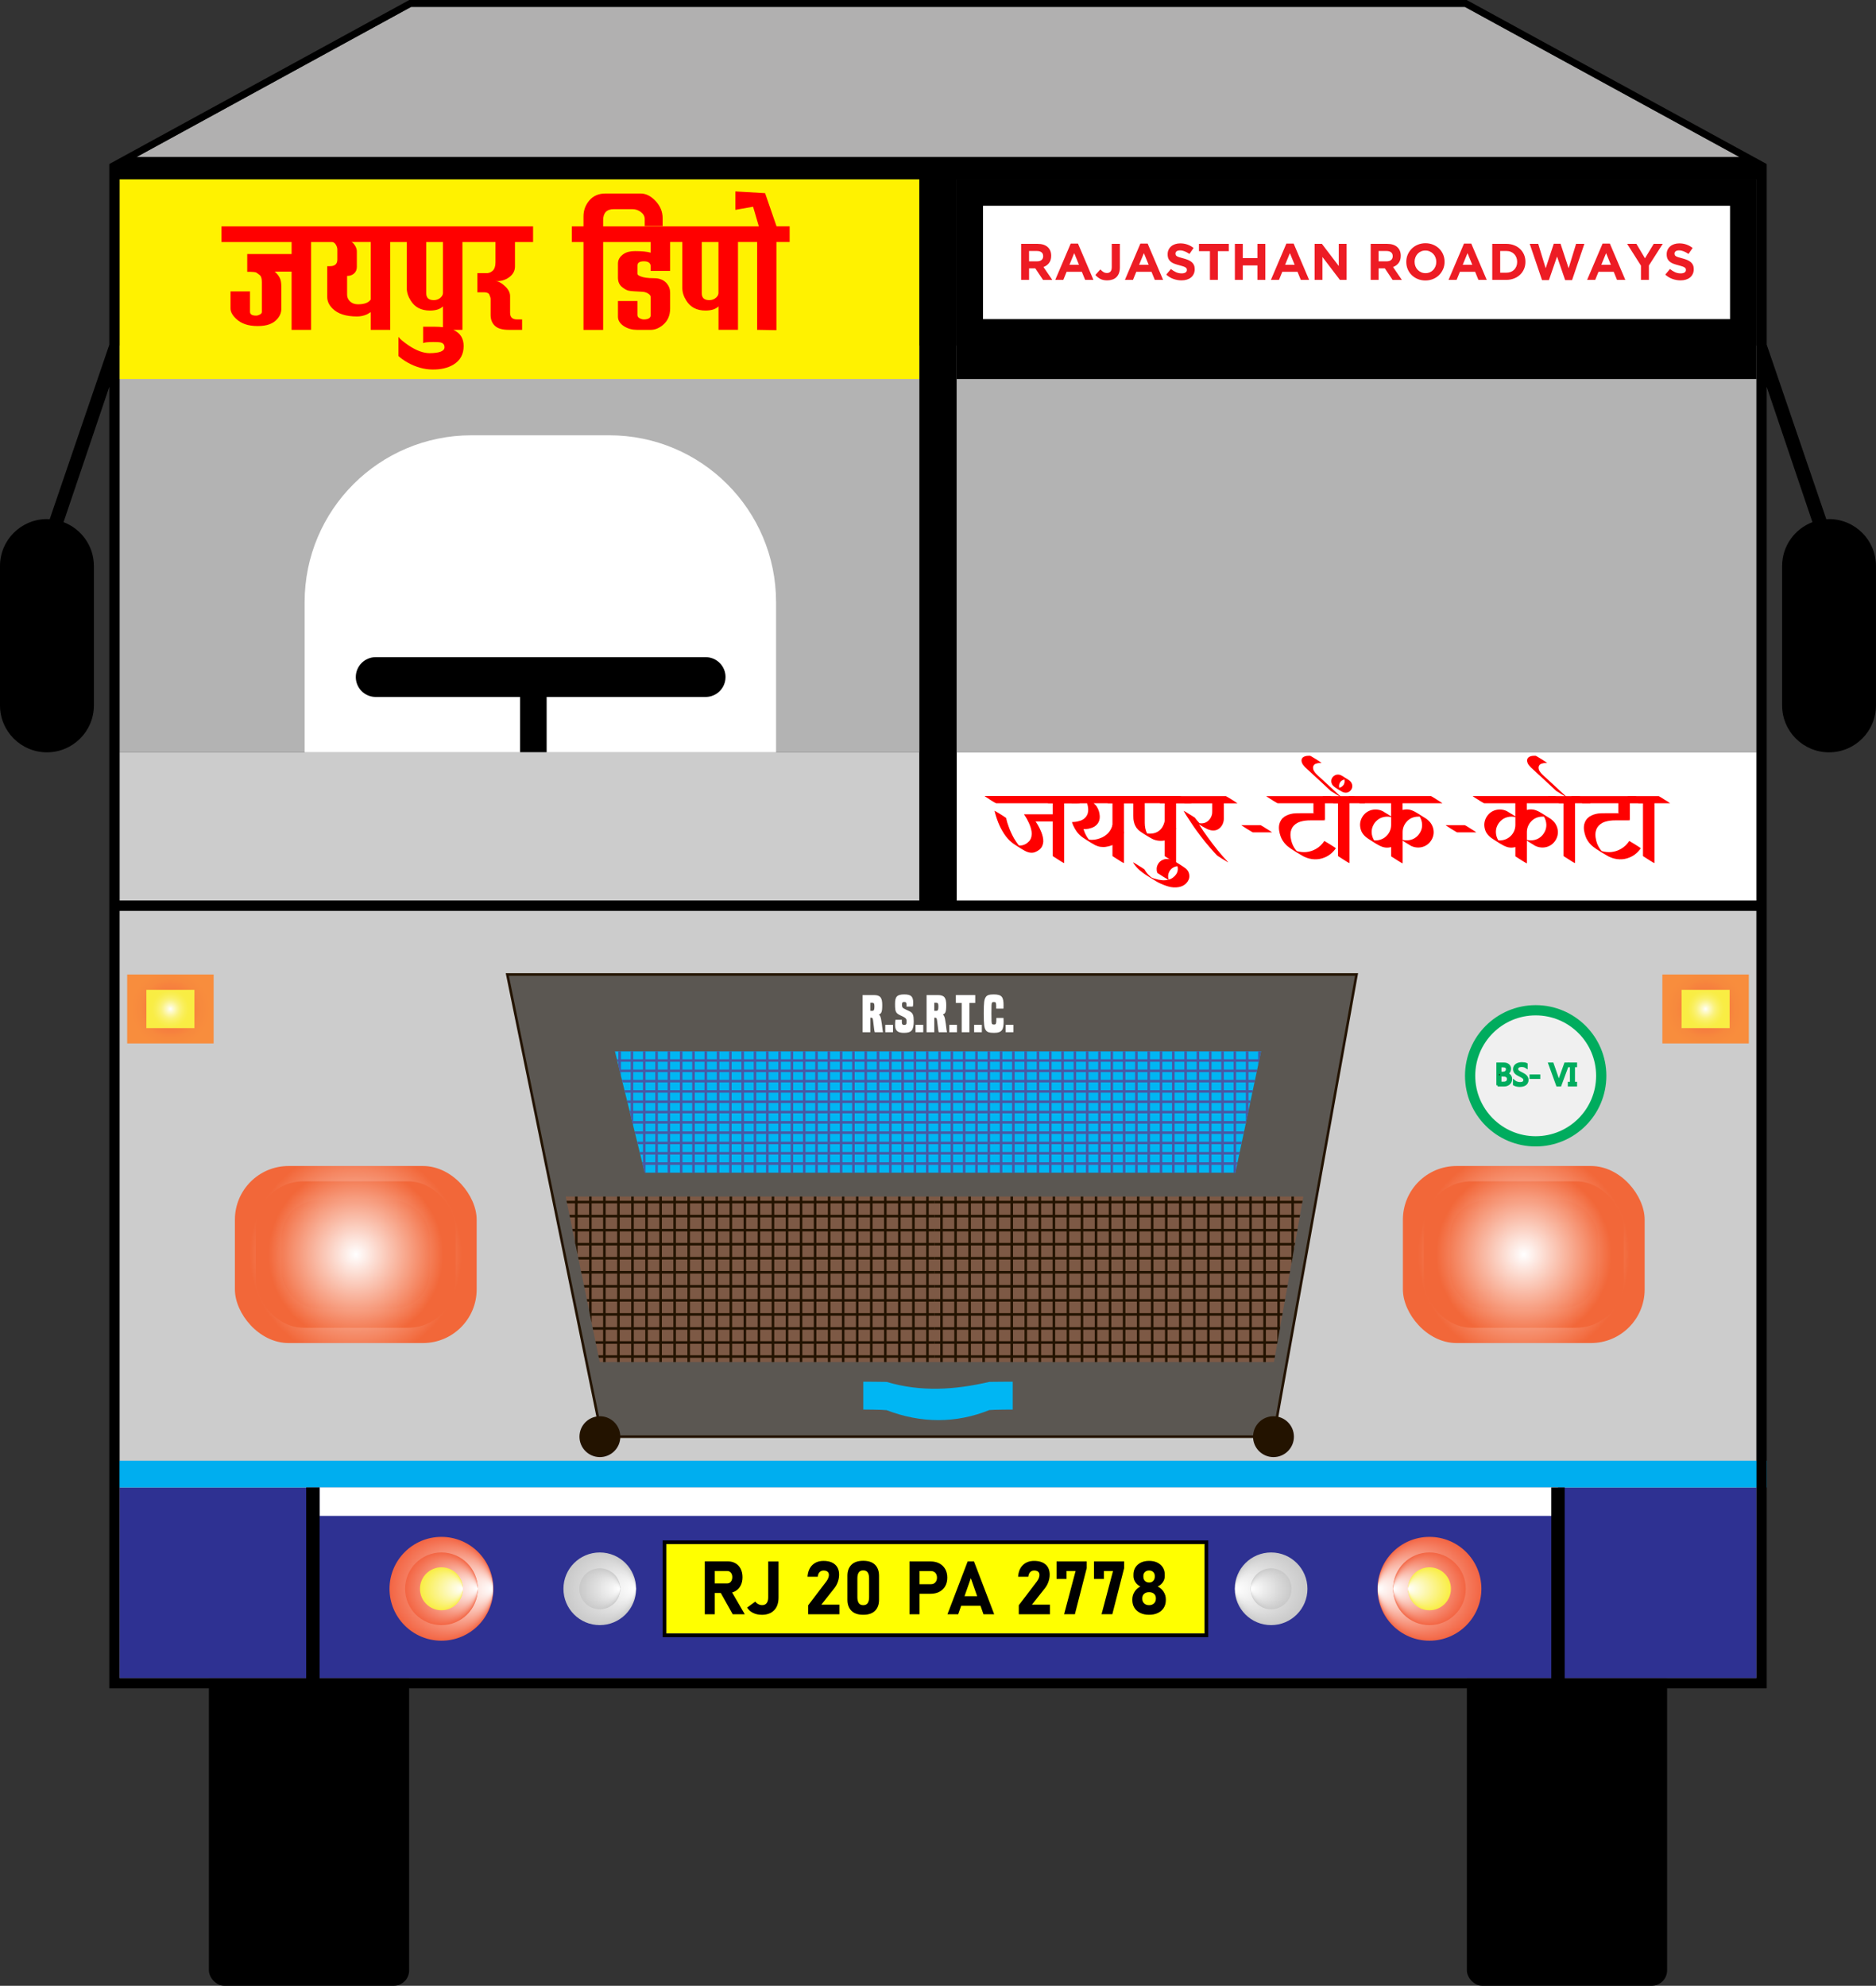 <?xml version="1.0" encoding="UTF-8"?>
<svg xmlns="http://www.w3.org/2000/svg" xmlns:xlink="http://www.w3.org/1999/xlink" viewBox="0 0 1136.15 1202.83">
  <rect x="0" y="0" width="1136.15" height="1202.83" fill="#333333" stroke="none"/>
  <defs>
    <radialGradient id="uuid-b7996097-f49b-4090-a0bd-8566b6b85fbf" cx="103.2" cy="611.15" fx="103.2" fy="611.15" r="23.68" gradientUnits="userSpaceOnUse">
      <stop offset="0" stop-color="#f14942"/>
      <stop offset=".05" stop-color="#f15041"/>
      <stop offset=".28" stop-color="#f46a3f"/>
      <stop offset=".51" stop-color="#f67d3e"/>
      <stop offset=".75" stop-color="#f7893d"/>
      <stop offset="1" stop-color="#f88d3d"/>
    </radialGradient>
    <radialGradient id="uuid-f8371e55-2841-46af-9438-93e546825d30" cx="103.2" cy="611.15" fx="103.2" fy="611.15" r="13.15" gradientUnits="userSpaceOnUse">
      <stop offset="0" stop-color="#fff"/>
      <stop offset="0" stop-color="#fefefd"/>
      <stop offset=".14" stop-color="#fdfacc"/>
      <stop offset=".28" stop-color="#fcf6a2"/>
      <stop offset=".41" stop-color="#faf27f"/>
      <stop offset=".55" stop-color="#faf065"/>
      <stop offset=".7" stop-color="#f9ee52"/>
      <stop offset=".84" stop-color="#f9ed46"/>
      <stop offset="1" stop-color="#f9ed43"/>
    </radialGradient>
    <radialGradient id="uuid-de4c0a6c-6279-415c-a022-84671900d94a" cx="1032.95" fx="1032.95" r="23.68" xlink:href="#uuid-b7996097-f49b-4090-a0bd-8566b6b85fbf"/>
    <radialGradient id="uuid-fe3acdc0-7185-47e1-8258-71d75360719c" cx="1032.95" cy="611.15" fx="1032.95" fy="611.15" xlink:href="#uuid-f8371e55-2841-46af-9438-93e546825d30"/>
    <radialGradient id="uuid-a4b634e1-2b1f-4463-80f7-d65bd2da23a2" cx="215.47" cy="759.89" fx="215.47" fy="759.89" r="64.17" gradientUnits="userSpaceOnUse">
      <stop offset="0" stop-color="#fff"/>
      <stop offset="1" stop-color="#f26739"/>
    </radialGradient>
    <radialGradient id="uuid-c4545d83-d153-49d1-b59b-92ebc7ebf641" cx="215.47" cy="759.89" fx="215.47" fy="759.89" r="53.06" xlink:href="#uuid-a4b634e1-2b1f-4463-80f7-d65bd2da23a2"/>
    <radialGradient id="uuid-c8f2c4a5-0b50-42ab-8241-a13d833d0d85" cx="215.47" cy="759.89" fx="215.47" fy="759.89" r="52.11" xlink:href="#uuid-a4b634e1-2b1f-4463-80f7-d65bd2da23a2"/>
    <clipPath id="uuid-25b110c7-20a7-42f6-bc21-7a41df1dae6c">
      <polygon points="771.53 825.02 363.2 825.02 342.58 724.77 789.32 724.77 771.53 825.02" style="fill: none;"/>
    </clipPath>
    <clipPath id="uuid-f917bc64-a28d-40b8-aa5e-1e0ec1499f08">
      <polygon points="748.15 710.35 390.48 710.35 372.42 636.81 763.73 636.81 748.15 710.35" style="fill: none;"/>
    </clipPath>
    <radialGradient id="uuid-dcc25169-a6ba-4e66-ab95-aa65d28ba0a7" cx="363.24" cy="962.36" fx="385.18" fy="962.36" r="22.01" gradientUnits="userSpaceOnUse">
      <stop offset="0" stop-color="#fff"/>
      <stop offset="1" stop-color="#c9c9c9"/>
    </radialGradient>
    <radialGradient id="uuid-dcc12744-b7be-42d1-96c9-95e601eb3288" cx="363.24" cy="962.36" fx="375.6" fy="962.36" r="12.4" xlink:href="#uuid-dcc25169-a6ba-4e66-ab95-aa65d28ba0a7"/>
    <radialGradient id="uuid-f59a904b-d748-4e0e-ad0d-5ca277304efd" cx="267.35" cy="962.36" fx="298.69" fy="962.36" r="31.45" gradientUnits="userSpaceOnUse">
      <stop offset="0" stop-color="#fff"/>
      <stop offset="1" stop-color="#f36543"/>
    </radialGradient>
    <radialGradient id="uuid-ab7238da-01df-4e00-bb97-9bf9ca259641" cx="267.35" cy="962.36" fx="289.28" fy="962.36" r="22.01" xlink:href="#uuid-f59a904b-d748-4e0e-ad0d-5ca277304efd"/>
    <radialGradient id="uuid-682d7d67-223a-4418-8391-529aeecb01d2" cx="267.35" cy="962.36" fx="280.32" fy="962.36" r="13.01" gradientUnits="userSpaceOnUse">
      <stop offset="0" stop-color="#fff"/>
      <stop offset="1" stop-color="#f9ed43"/>
    </radialGradient>
    <radialGradient id="uuid-05cc85fd-fdd8-4936-92b9-e3c0b88279d9" cx="5783.72" cy="-4233.95" fx="5805.66" fy="-4233.95" r="22.01" gradientTransform="translate(6553.54 -3271.59) rotate(-180)" xlink:href="#uuid-dcc25169-a6ba-4e66-ab95-aa65d28ba0a7"/>
    <radialGradient id="uuid-b2d231e3-341d-43f0-b86d-b2d87e083cc9" cx="5783.72" cy="-4233.95" fx="5796.08" fy="-4233.95" r="12.4" gradientTransform="translate(6553.54 -3271.59) rotate(-180)" xlink:href="#uuid-dcc25169-a6ba-4e66-ab95-aa65d28ba0a7"/>
    <radialGradient id="uuid-5aed27d5-8f65-40c6-9fe7-463459fd2c5e" cx="5687.83" cy="-4233.95" fx="5719.17" fy="-4233.95" r="31.45" gradientTransform="translate(6553.54 -3271.59) rotate(-180)" xlink:href="#uuid-f59a904b-d748-4e0e-ad0d-5ca277304efd"/>
    <radialGradient id="uuid-c53929e7-f818-4e8b-8f5f-2254ad359862" cx="5687.83" cy="-4233.95" fx="5709.77" fy="-4233.95" r="22.01" gradientTransform="translate(6553.54 -3271.59) rotate(-180)" xlink:href="#uuid-f59a904b-d748-4e0e-ad0d-5ca277304efd"/>
    <radialGradient id="uuid-12eb42f8-c0ae-4367-8a03-3c41c4a6b3ae" cx="5687.83" cy="-4233.95" fx="5700.8" fy="-4233.95" r="13.01" gradientTransform="translate(6553.54 -3271.59) rotate(-180)" xlink:href="#uuid-682d7d67-223a-4418-8391-529aeecb01d2"/>
    <radialGradient id="uuid-1610a527-1d55-4bce-b237-f8c25aaad909" cx="922.83" fx="922.83" xlink:href="#uuid-a4b634e1-2b1f-4463-80f7-d65bd2da23a2"/>
    <radialGradient id="uuid-5f6b0fa0-dcaf-4409-b9c3-7a9e2d94d6b6" cx="922.83" cy="759.89" fx="922.83" fy="759.89" r="53.06" xlink:href="#uuid-a4b634e1-2b1f-4463-80f7-d65bd2da23a2"/>
    <radialGradient id="uuid-36315cb3-141b-4874-b966-f67211176376" cx="922.83" cy="759.89" fx="922.83" fy="759.89" r="52.11" xlink:href="#uuid-a4b634e1-2b1f-4463-80f7-d65bd2da23a2"/>
  </defs>
  <g style="isolation: isolate;">
    <g id="uuid-b37c0a7d-c600-43dc-b91d-6c3814a94590" data-name="Layer 2">
      <g id="uuid-30a6bc03-aca0-4be0-8ee0-94c55c04f602" data-name="Layer 1">
        <rect x="72.39" y="209.31" width="991.38" height="246.4" style="fill: #b3b3b3;"/>
        <path d="m470,364.68v91.03H184.49v-91.03c0-55.79,45.23-101.01,101.02-101.01h83.48c55.78,0,101.01,45.22,101.01,101.01Z" style="fill: #fff;"/>
        <rect id="uuid-c57cea2d-8551-4ec2-b2d8-fe8c14f30a35" data-name="Right Tyre" x="888.37" y="959.36" width="121.26" height="243.47" rx="9.34" ry="9.34"/>
        <rect id="uuid-2101802e-46ee-4496-a548-5e378fde0b51" data-name="Left Tyre" x="126.52" y="959.36" width="121.26" height="243.47" rx="9.34" ry="9.34"/>
        <rect x="72.39" y="551.73" width="991.38" height="464.76" style="fill: #ccc;"/>
        <rect x="72.39" y="900.98" width="991.38" height="115.51" style="fill: #2e3192;"/>
        <rect x="69.29" y="884.76" width="1000.66" height="16.22" style="fill: #00aeef;"/>
        <rect x="193.66" y="900.98" width="749.9" height="17.22" style="fill: #fff;"/>
        <rect x="403.49" y="935.25" width="326.08" height="54.22" style="fill: #ff0;"/>
        <path d="m401.3,933.07v58.59h330.44v-58.59h-330.44Zm328.26,56.4h-326.08v-54.22h326.08v54.22Z"/>
        <rect x="72.39" y="108.63" width="484.41" height="120.94" style="fill: #fff200;"/>
        <path d="m439.39,410.11c0,6.66-5.4,12.05-12.06,12.05h-96.27v33.55h-16.08v-33.55h-87.44c-6.66,0-12.06-5.39-12.06-12.05s5.4-12.06,12.06-12.06h199.8c6.66,0,12.06,5.39,12.06,12.06Z"/>
        <rect x="579.35" y="108.63" width="484.41" height="120.94"/>
        <rect x="787.22" y="-67.23" width="68.67" height="452.41" transform="translate(980.53 -662.59) rotate(90)" style="fill: #fff;"/>
        <circle cx="930.04" cy="651.63" r="39.7" style="fill: #f0f0f0; stroke: #00ac5e; stroke-miterlimit: 10; stroke-width: 6.2px;"/>
        <polygon points="307.24 590.27 821.56 590.27 771.25 870.22 364.47 870.22 307.24 590.27" style="fill: #5b5752; stroke: #231300; stroke-miterlimit: 10; stroke-width: 1.55px;"/>
        <g>
          <path d="m907.01,657.35v-13h3.7c1.12,0,2.01.27,2.67.83.66.55.99,1.27.99,2.15,0,.74-.2,1.38-.6,1.92-.4.54-.95.93-1.65,1.16v.04c.88.1,1.58.43,2.1.99.53.56.79,1.29.79,2.18,0,1.11-.4,2.01-1.2,2.7-.8.69-1.8,1.03-3.02,1.03h-3.79Zm1.52-11.62v4.2h1.56c.83,0,1.49-.2,1.97-.6.48-.4.72-.97.72-1.7,0-1.26-.83-1.89-2.49-1.89h-1.75Zm0,5.56v4.68h2.07c.89,0,1.59-.21,2.08-.63.49-.42.74-1,.74-1.74,0-1.53-1.05-2.3-3.14-2.3h-1.75Z" style="fill: #231300; stroke: #00ac5e; stroke-miterlimit: 10; stroke-width: 1.55px;"/>
          <path d="m917.05,656.82v-1.79c.21.18.45.34.74.49s.59.27.91.37.64.18.96.23.62.08.89.08c.94,0,1.64-.17,2.1-.52s.69-.85.69-1.5c0-.35-.08-.66-.23-.92-.15-.26-.37-.5-.64-.71-.27-.21-.59-.42-.96-.62-.37-.2-.77-.4-1.2-.62-.45-.23-.88-.46-1.27-.7-.39-.24-.73-.5-1.02-.78-.29-.29-.52-.61-.68-.97-.17-.36-.25-.78-.25-1.26,0-.59.13-1.11.39-1.54.26-.44.6-.8,1.02-1.08s.91-.5,1.45-.63c.54-.14,1.09-.21,1.65-.21,1.28,0,2.21.15,2.8.46v1.71c-.77-.53-1.75-.8-2.96-.8-.33,0-.66.04-1,.11-.33.07-.63.18-.89.34-.26.16-.47.36-.63.61-.16.25-.24.55-.24.91,0,.33.06.62.19.86s.31.46.55.66c.24.2.54.39.88.58s.75.39,1.2.62c.46.23.91.47,1.32.73s.78.53,1.1.84c.31.31.56.65.75,1.03.18.37.28.8.28,1.29,0,.64-.12,1.18-.38,1.63s-.59.81-1.01,1.08-.92.48-1.47.6-1.14.19-1.76.19c-.21,0-.46-.02-.76-.05-.3-.03-.61-.08-.92-.14-.31-.06-.61-.14-.89-.24-.28-.09-.51-.2-.67-.31Z" style="fill: #231300; stroke: #00ac5e; stroke-miterlimit: 10; stroke-width: 1.55px;"/>
          <path d="m932.06,652.76h-4.95v-1.17h4.95v1.17Z" style="fill: #231300; stroke: #00ac5e; stroke-miterlimit: 10; stroke-width: 1.55px;"/>
          <path d="m949.68,644.35l-4.81,13h-1.68l-4.71-13h1.69l3.6,10.3c.11.33.2.72.26,1.15h.04c.05-.36.15-.75.3-1.17l3.67-10.29h1.64Z" style="fill: #231300; stroke: #00ac5e; stroke-miterlimit: 10; stroke-width: 1.55px;"/>
          <path d="m954.34,644.35v1.3h-1.27v10.39h1.27v1.3h-4.06v-1.3h1.27v-10.39h-1.27v-1.3h4.06Z" style="fill: #231300; stroke: #00ac5e; stroke-miterlimit: 10; stroke-width: 1.55px;"/>
        </g>
        <g>
          <path d="m529.78,625.24c-.24-.74-.33-1.19-.92-6.39-.21-2.08-.48-2.38-1.07-2.38h-.71v8.77h-4.67v-22.51h6.81c4.04,0,5.09,1.73,5.09,6.07,0,4.64-.65,4.97-1.93,5.71v.18c.24.21.51.39.71.92.33.71.65,2.05.98,4.67.45,3.66.48,4.16.68,4.82v.15h-4.97Zm-1.4-12.97c.86,0,1.19-.59,1.19-2.68,0-1.78-.39-2.23-1.31-2.23h-1.19v4.91h1.31Z" style="fill: #fff;"/>
          <path d="m536.15,625.24v-4.49h4.67v4.49h-4.67Z" style="fill: #fff;"/>
          <path d="m548.96,609.71c.03-.3.03-.45.03-.98,0-1.4-.24-1.84-1.37-1.84s-1.34.45-1.34,1.84c0,1.31.33,1.67,1.07,2.11,1.78,1.04,2.97,1.31,4.13,2.08,1.31.92,1.9,1.96,1.9,5.71,0,5.35-1.34,6.99-5.89,6.99-3.72,0-5.41-1.22-5.41-4.76,0-1.13.06-2.44.24-3.15h3.9c-.06.24-.06.5-.06.83,0,1.72.24,2.29,1.43,2.29s1.46-.39,1.46-2.29c0-1.16-.33-1.61-1.13-2.17-1.46-.98-3.33-1.43-4.55-2.53-1.22-1.07-1.31-2.86-1.31-5.83,0-4.22,1.13-5.68,5.56-5.68,4.01,0,5.44,1.16,5.44,4.97,0,1.22-.06,1.84-.24,2.41h-3.87Z" style="fill: #fff;"/>
          <path d="m554.47,625.24v-4.49h4.67v4.49h-4.67Z" style="fill: #fff;"/>
          <path d="m568.53,625.24c-.24-.74-.33-1.19-.92-6.39-.21-2.08-.48-2.38-1.07-2.38h-.71v8.77h-4.67v-22.51h6.81c4.04,0,5.09,1.73,5.09,6.07,0,4.64-.65,4.97-1.93,5.71v.18c.24.21.51.39.71.92.33.71.65,2.05.98,4.67.45,3.66.48,4.16.68,4.82v.15h-4.97Zm-1.4-12.97c.86,0,1.19-.59,1.19-2.68,0-1.78-.39-2.23-1.31-2.23h-1.19v4.91h1.31Z" style="fill: #fff;"/>
          <path d="m574.9,625.24v-4.49h4.67v4.49h-4.67Z" style="fill: #fff;"/>
          <path d="m582.42,625.24v-17.75h-3.54v-4.76h11.75v4.76h-3.54v17.75h-4.67Z" style="fill: #fff;"/>
          <path d="m589.95,625.24v-4.49h4.67v4.49h-4.67Z" style="fill: #fff;"/>
          <path d="m607.73,616.61c.06.71.09,1.4.09,2.02,0,4.79-.77,6.99-5.8,6.99-2.97,0-4.37-.48-5.14-1.84-.77-1.31-1.1-3.03-1.1-9.99s.33-8.3,1.1-9.67c.77-1.34,2.17-1.79,5-1.79,5.06,0,5.89,1.84,5.89,6.63,0,.56-.03,1.25-.06,1.99h-4.37c0-2.38-.09-3.03-.21-3.45-.09-.39-.48-.57-1.25-.57s-1.04.18-1.16.57c-.21.59-.3,1.34-.3,6.21s.09,5.68.3,6.33c.12.39.42.54,1.31.54.62,0,.95-.15,1.07-.51.3-.83.33-1.64.33-3.48h4.31Z" style="fill: #fff;"/>
          <path d="m609.07,625.24v-4.49h4.67v4.49h-4.67Z" style="fill: #fff;"/>
        </g>
        <rect x="579.36" y="455.71" width="484.41" height="89.84" style="fill: #fff;"/>
        <rect x="77.03" y="590.27" width="52.35" height="41.76" style="fill: url(#uuid-b7996097-f49b-4090-a0bd-8566b6b85fbf);"/>
        <rect x="88.66" y="599.55" width="29.08" height="23.2" style="fill: url(#uuid-f8371e55-2841-46af-9438-93e546825d30);"/>
        <rect x="1006.77" y="590.27" width="52.35" height="41.76" style="fill: url(#uuid-de4c0a6c-6279-415c-a022-84671900d94a);"/>
        <rect x="1018.41" y="599.55" width="29.08" height="23.2" style="fill: url(#uuid-fe3acdc0-7185-47e1-8258-71d75360719c);"/>
        <rect x="142.26" y="706.27" width="146.42" height="107.24" rx="32.51" ry="32.51" style="fill: url(#uuid-a4b634e1-2b1f-4463-80f7-d65bd2da23a2);"/>
        <rect x="154.94" y="715.55" width="121.08" height="88.68" rx="28.79" ry="28.79" style="fill: url(#uuid-c4545d83-d153-49d1-b59b-92ebc7ebf641); mix-blend-mode: screen;"/>
        <rect x="170.59" y="727.01" width="89.77" height="65.75" rx="22.19" ry="22.19" style="fill: url(#uuid-c8f2c4a5-0b50-42ab-8241-a13d833d0d85); mix-blend-mode: screen;"/>
        <g>
          <polygon points="771.53 825.02 363.2 825.02 342.58 724.77 789.32 724.77 771.53 825.02" style="fill: #7d5945;"/>
          <g style="clip-path: url(#uuid-25b110c7-20a7-42f6-bc21-7a41df1dae6c);">
            <g>
              <g>
                <line x1="297.98" y1="638.79" x2="297.98" y2="911.01" style="fill: #231300; stroke: #231300; stroke-miterlimit: 10; stroke-width: 1.55px;"/>
                <line x1="306.49" y1="638.79" x2="306.49" y2="911.01" style="fill: #231300; stroke: #231300; stroke-miterlimit: 10; stroke-width: 1.55px;"/>
                <line x1="315" y1="638.79" x2="315" y2="911.01" style="fill: #231300; stroke: #231300; stroke-miterlimit: 10; stroke-width: 1.55px;"/>
                <line x1="323.5" y1="638.79" x2="323.5" y2="911.01" style="fill: #231300; stroke: #231300; stroke-miterlimit: 10; stroke-width: 1.55px;"/>
                <line x1="332.01" y1="638.79" x2="332.01" y2="911.01" style="fill: #231300; stroke: #231300; stroke-miterlimit: 10; stroke-width: 1.55px;"/>
                <line x1="340.52" y1="638.79" x2="340.52" y2="911.01" style="fill: #231300; stroke: #231300; stroke-miterlimit: 10; stroke-width: 1.55px;"/>
                <line x1="349.03" y1="638.79" x2="349.03" y2="911.01" style="fill: #231300; stroke: #231300; stroke-miterlimit: 10; stroke-width: 1.55px;"/>
                <line x1="357.53" y1="638.79" x2="357.53" y2="911.01" style="fill: #231300; stroke: #231300; stroke-miterlimit: 10; stroke-width: 1.55px;"/>
                <line x1="366.04" y1="638.79" x2="366.04" y2="911.01" style="fill: #231300; stroke: #231300; stroke-miterlimit: 10; stroke-width: 1.55px;"/>
                <line x1="374.55" y1="638.79" x2="374.55" y2="911.01" style="fill: #231300; stroke: #231300; stroke-miterlimit: 10; stroke-width: 1.55px;"/>
                <line x1="383.05" y1="638.79" x2="383.05" y2="911.01" style="fill: #231300; stroke: #231300; stroke-miterlimit: 10; stroke-width: 1.55px;"/>
                <line x1="391.56" y1="638.79" x2="391.56" y2="911.01" style="fill: #231300; stroke: #231300; stroke-miterlimit: 10; stroke-width: 1.55px;"/>
                <line x1="400.07" y1="638.79" x2="400.07" y2="911.01" style="fill: #231300; stroke: #231300; stroke-miterlimit: 10; stroke-width: 1.55px;"/>
                <line x1="408.57" y1="638.79" x2="408.57" y2="911.01" style="fill: #231300; stroke: #231300; stroke-miterlimit: 10; stroke-width: 1.55px;"/>
                <line x1="417.08" y1="638.79" x2="417.08" y2="911.01" style="fill: #231300; stroke: #231300; stroke-miterlimit: 10; stroke-width: 1.55px;"/>
                <line x1="425.59" y1="638.79" x2="425.59" y2="911.01" style="fill: #231300; stroke: #231300; stroke-miterlimit: 10; stroke-width: 1.55px;"/>
                <line x1="434.09" y1="638.79" x2="434.09" y2="911.01" style="fill: #231300; stroke: #231300; stroke-miterlimit: 10; stroke-width: 1.55px;"/>
                <line x1="442.6" y1="638.79" x2="442.6" y2="911.01" style="fill: #231300; stroke: #231300; stroke-miterlimit: 10; stroke-width: 1.55px;"/>
                <line x1="451.11" y1="638.79" x2="451.11" y2="911.01" style="fill: #231300; stroke: #231300; stroke-miterlimit: 10; stroke-width: 1.55px;"/>
                <line x1="459.61" y1="638.79" x2="459.61" y2="911.01" style="fill: #231300; stroke: #231300; stroke-miterlimit: 10; stroke-width: 1.55px;"/>
                <line x1="468.12" y1="638.79" x2="468.12" y2="911.01" style="fill: #231300; stroke: #231300; stroke-miterlimit: 10; stroke-width: 1.55px;"/>
                <line x1="476.63" y1="638.79" x2="476.63" y2="911.01" style="fill: #231300; stroke: #231300; stroke-miterlimit: 10; stroke-width: 1.55px;"/>
                <line x1="485.13" y1="638.79" x2="485.13" y2="911.01" style="fill: #231300; stroke: #231300; stroke-miterlimit: 10; stroke-width: 1.55px;"/>
                <line x1="493.64" y1="638.79" x2="493.64" y2="911.01" style="fill: #231300; stroke: #231300; stroke-miterlimit: 10; stroke-width: 1.55px;"/>
                <line x1="502.15" y1="638.79" x2="502.15" y2="911.01" style="fill: #231300; stroke: #231300; stroke-miterlimit: 10; stroke-width: 1.55px;"/>
                <line x1="510.65" y1="638.79" x2="510.65" y2="911.01" style="fill: #231300; stroke: #231300; stroke-miterlimit: 10; stroke-width: 1.55px;"/>
                <line x1="519.16" y1="638.79" x2="519.16" y2="911.01" style="fill: #231300; stroke: #231300; stroke-miterlimit: 10; stroke-width: 1.55px;"/>
                <line x1="527.67" y1="638.79" x2="527.67" y2="911.01" style="fill: #231300; stroke: #231300; stroke-miterlimit: 10; stroke-width: 1.55px;"/>
                <line x1="536.17" y1="638.79" x2="536.17" y2="911.01" style="fill: #231300; stroke: #231300; stroke-miterlimit: 10; stroke-width: 1.55px;"/>
                <line x1="544.68" y1="638.79" x2="544.68" y2="911.01" style="fill: #231300; stroke: #231300; stroke-miterlimit: 10; stroke-width: 1.55px;"/>
                <line x1="553.19" y1="638.79" x2="553.19" y2="911.01" style="fill: #231300; stroke: #231300; stroke-miterlimit: 10; stroke-width: 1.55px;"/>
                <line x1="561.69" y1="638.79" x2="561.69" y2="911.01" style="fill: #231300; stroke: #231300; stroke-miterlimit: 10; stroke-width: 1.55px;"/>
                <line x1="293.73" y1="906.75" x2="565.95" y2="906.75" style="fill: #231300; stroke: #231300; stroke-miterlimit: 10; stroke-width: 1.55px;"/>
                <line x1="293.73" y1="898.25" x2="565.95" y2="898.25" style="fill: #231300; stroke: #231300; stroke-miterlimit: 10; stroke-width: 1.55px;"/>
                <line x1="293.73" y1="889.74" x2="565.95" y2="889.74" style="fill: #231300; stroke: #231300; stroke-miterlimit: 10; stroke-width: 1.55px;"/>
                <line x1="293.73" y1="881.23" x2="565.95" y2="881.23" style="fill: #231300; stroke: #231300; stroke-miterlimit: 10; stroke-width: 1.55px;"/>
                <line x1="293.73" y1="872.73" x2="565.95" y2="872.73" style="fill: #231300; stroke: #231300; stroke-miterlimit: 10; stroke-width: 1.55px;"/>
                <line x1="293.73" y1="864.22" x2="565.95" y2="864.22" style="fill: #231300; stroke: #231300; stroke-miterlimit: 10; stroke-width: 1.55px;"/>
                <line x1="293.73" y1="855.71" x2="565.95" y2="855.71" style="fill: #231300; stroke: #231300; stroke-miterlimit: 10; stroke-width: 1.55px;"/>
                <line x1="293.73" y1="847.21" x2="565.95" y2="847.21" style="fill: #231300; stroke: #231300; stroke-miterlimit: 10; stroke-width: 1.55px;"/>
                <line x1="293.73" y1="838.7" x2="565.95" y2="838.7" style="fill: #231300; stroke: #231300; stroke-miterlimit: 10; stroke-width: 1.55px;"/>
                <line x1="293.73" y1="830.19" x2="565.95" y2="830.19" style="fill: #231300; stroke: #231300; stroke-miterlimit: 10; stroke-width: 1.55px;"/>
                <line x1="293.73" y1="821.69" x2="565.95" y2="821.69" style="fill: #231300; stroke: #231300; stroke-miterlimit: 10; stroke-width: 1.55px;"/>
                <line x1="293.73" y1="813.18" x2="565.95" y2="813.18" style="fill: #231300; stroke: #231300; stroke-miterlimit: 10; stroke-width: 1.55px;"/>
                <line x1="293.73" y1="804.67" x2="565.95" y2="804.67" style="fill: #231300; stroke: #231300; stroke-miterlimit: 10; stroke-width: 1.55px;"/>
                <line x1="293.73" y1="796.17" x2="565.95" y2="796.17" style="fill: #231300; stroke: #231300; stroke-miterlimit: 10; stroke-width: 1.55px;"/>
                <line x1="293.73" y1="787.66" x2="565.95" y2="787.66" style="fill: #231300; stroke: #231300; stroke-miterlimit: 10; stroke-width: 1.55px;"/>
                <line x1="293.73" y1="779.15" x2="565.95" y2="779.15" style="fill: #231300; stroke: #231300; stroke-miterlimit: 10; stroke-width: 1.55px;"/>
                <line x1="293.73" y1="770.64" x2="565.95" y2="770.64" style="fill: #231300; stroke: #231300; stroke-miterlimit: 10; stroke-width: 1.55px;"/>
                <line x1="293.73" y1="762.14" x2="565.95" y2="762.14" style="fill: #231300; stroke: #231300; stroke-miterlimit: 10; stroke-width: 1.55px;"/>
                <line x1="293.73" y1="753.63" x2="565.95" y2="753.63" style="fill: #231300; stroke: #231300; stroke-miterlimit: 10; stroke-width: 1.55px;"/>
                <line x1="293.73" y1="745.12" x2="565.95" y2="745.12" style="fill: #231300; stroke: #231300; stroke-miterlimit: 10; stroke-width: 1.55px;"/>
                <line x1="293.73" y1="736.62" x2="565.95" y2="736.62" style="fill: #231300; stroke: #231300; stroke-miterlimit: 10; stroke-width: 1.55px;"/>
                <line x1="293.73" y1="728.11" x2="565.95" y2="728.11" style="fill: #231300; stroke: #231300; stroke-miterlimit: 10; stroke-width: 1.55px;"/>
                <line x1="293.73" y1="719.6" x2="565.95" y2="719.6" style="fill: #231300; stroke: #231300; stroke-miterlimit: 10; stroke-width: 1.55px;"/>
                <line x1="293.73" y1="711.1" x2="565.95" y2="711.1" style="fill: #231300; stroke: #231300; stroke-miterlimit: 10; stroke-width: 1.55px;"/>
                <line x1="293.73" y1="702.59" x2="565.95" y2="702.59" style="fill: #231300; stroke: #231300; stroke-miterlimit: 10; stroke-width: 1.55px;"/>
                <line x1="293.73" y1="694.08" x2="565.95" y2="694.08" style="fill: #231300; stroke: #231300; stroke-miterlimit: 10; stroke-width: 1.55px;"/>
                <line x1="293.73" y1="685.58" x2="565.95" y2="685.58" style="fill: #231300; stroke: #231300; stroke-miterlimit: 10; stroke-width: 1.55px;"/>
                <line x1="293.73" y1="677.07" x2="565.95" y2="677.07" style="fill: #231300; stroke: #231300; stroke-miterlimit: 10; stroke-width: 1.55px;"/>
                <line x1="293.73" y1="668.56" x2="565.95" y2="668.56" style="fill: #231300; stroke: #231300; stroke-miterlimit: 10; stroke-width: 1.55px;"/>
                <line x1="293.73" y1="660.06" x2="565.95" y2="660.06" style="fill: #231300; stroke: #231300; stroke-miterlimit: 10; stroke-width: 1.55px;"/>
                <line x1="293.73" y1="651.55" x2="565.95" y2="651.55" style="fill: #231300; stroke: #231300; stroke-miterlimit: 10; stroke-width: 1.55px;"/>
                <line x1="293.73" y1="643.04" x2="565.95" y2="643.04" style="fill: #231300; stroke: #231300; stroke-miterlimit: 10; stroke-width: 1.55px;"/>
              </g>
              <g>
                <line x1="570.2" y1="638.79" x2="570.2" y2="911.01" style="fill: #231300; stroke: #231300; stroke-miterlimit: 10; stroke-width: 1.55px;"/>
                <line x1="578.71" y1="638.79" x2="578.71" y2="911.01" style="fill: #231300; stroke: #231300; stroke-miterlimit: 10; stroke-width: 1.55px;"/>
                <line x1="587.22" y1="638.79" x2="587.22" y2="911.01" style="fill: #231300; stroke: #231300; stroke-miterlimit: 10; stroke-width: 1.55px;"/>
                <line x1="595.72" y1="638.79" x2="595.72" y2="911.01" style="fill: #231300; stroke: #231300; stroke-miterlimit: 10; stroke-width: 1.55px;"/>
                <line x1="604.23" y1="638.79" x2="604.23" y2="911.01" style="fill: #231300; stroke: #231300; stroke-miterlimit: 10; stroke-width: 1.55px;"/>
                <line x1="612.74" y1="638.79" x2="612.74" y2="911.01" style="fill: #231300; stroke: #231300; stroke-miterlimit: 10; stroke-width: 1.55px;"/>
                <line x1="621.24" y1="638.79" x2="621.24" y2="911.01" style="fill: #231300; stroke: #231300; stroke-miterlimit: 10; stroke-width: 1.55px;"/>
                <line x1="629.75" y1="638.79" x2="629.75" y2="911.01" style="fill: #231300; stroke: #231300; stroke-miterlimit: 10; stroke-width: 1.55px;"/>
                <line x1="638.26" y1="638.79" x2="638.26" y2="911.01" style="fill: #231300; stroke: #231300; stroke-miterlimit: 10; stroke-width: 1.55px;"/>
                <line x1="646.76" y1="638.79" x2="646.76" y2="911.01" style="fill: #231300; stroke: #231300; stroke-miterlimit: 10; stroke-width: 1.55px;"/>
                <line x1="655.27" y1="638.79" x2="655.27" y2="911.01" style="fill: #231300; stroke: #231300; stroke-miterlimit: 10; stroke-width: 1.55px;"/>
                <line x1="663.78" y1="638.79" x2="663.78" y2="911.01" style="fill: #231300; stroke: #231300; stroke-miterlimit: 10; stroke-width: 1.55px;"/>
                <line x1="672.28" y1="638.79" x2="672.28" y2="911.01" style="fill: #231300; stroke: #231300; stroke-miterlimit: 10; stroke-width: 1.55px;"/>
                <line x1="680.79" y1="638.79" x2="680.79" y2="911.01" style="fill: #231300; stroke: #231300; stroke-miterlimit: 10; stroke-width: 1.55px;"/>
                <line x1="689.3" y1="638.79" x2="689.3" y2="911.01" style="fill: #231300; stroke: #231300; stroke-miterlimit: 10; stroke-width: 1.55px;"/>
                <line x1="697.8" y1="638.79" x2="697.8" y2="911.01" style="fill: #231300; stroke: #231300; stroke-miterlimit: 10; stroke-width: 1.55px;"/>
                <line x1="706.31" y1="638.79" x2="706.31" y2="911.01" style="fill: #231300; stroke: #231300; stroke-miterlimit: 10; stroke-width: 1.55px;"/>
                <line x1="714.82" y1="638.79" x2="714.82" y2="911.01" style="fill: #231300; stroke: #231300; stroke-miterlimit: 10; stroke-width: 1.55px;"/>
                <line x1="723.32" y1="638.79" x2="723.32" y2="911.01" style="fill: #231300; stroke: #231300; stroke-miterlimit: 10; stroke-width: 1.55px;"/>
                <line x1="731.83" y1="638.79" x2="731.83" y2="911.01" style="fill: #231300; stroke: #231300; stroke-miterlimit: 10; stroke-width: 1.55px;"/>
                <line x1="740.34" y1="638.79" x2="740.34" y2="911.01" style="fill: #231300; stroke: #231300; stroke-miterlimit: 10; stroke-width: 1.55px;"/>
                <line x1="748.84" y1="638.79" x2="748.84" y2="911.01" style="fill: #231300; stroke: #231300; stroke-miterlimit: 10; stroke-width: 1.55px;"/>
                <line x1="757.35" y1="638.79" x2="757.35" y2="911.01" style="fill: #231300; stroke: #231300; stroke-miterlimit: 10; stroke-width: 1.55px;"/>
                <line x1="765.86" y1="638.79" x2="765.86" y2="911.01" style="fill: #231300; stroke: #231300; stroke-miterlimit: 10; stroke-width: 1.55px;"/>
                <line x1="774.36" y1="638.79" x2="774.36" y2="911.01" style="fill: #231300; stroke: #231300; stroke-miterlimit: 10; stroke-width: 1.55px;"/>
                <line x1="782.87" y1="638.79" x2="782.87" y2="911.01" style="fill: #231300; stroke: #231300; stroke-miterlimit: 10; stroke-width: 1.55px;"/>
                <line x1="791.38" y1="638.79" x2="791.38" y2="911.01" style="fill: #231300; stroke: #231300; stroke-miterlimit: 10; stroke-width: 1.55px;"/>
                <line x1="799.88" y1="638.79" x2="799.88" y2="911.01" style="fill: #231300; stroke: #231300; stroke-miterlimit: 10; stroke-width: 1.55px;"/>
                <line x1="808.39" y1="638.79" x2="808.39" y2="911.01" style="fill: #231300; stroke: #231300; stroke-miterlimit: 10; stroke-width: 1.55px;"/>
                <line x1="816.9" y1="638.79" x2="816.9" y2="911.01" style="fill: #231300; stroke: #231300; stroke-miterlimit: 10; stroke-width: 1.55px;"/>
                <line x1="825.41" y1="638.79" x2="825.41" y2="911.01" style="fill: #231300; stroke: #231300; stroke-miterlimit: 10; stroke-width: 1.55px;"/>
                <line x1="833.91" y1="638.79" x2="833.91" y2="911.01" style="fill: #231300; stroke: #231300; stroke-miterlimit: 10; stroke-width: 1.55px;"/>
                <line x1="565.95" y1="906.75" x2="838.17" y2="906.75" style="fill: #231300; stroke: #231300; stroke-miterlimit: 10; stroke-width: 1.55px;"/>
                <line x1="565.95" y1="898.25" x2="838.17" y2="898.25" style="fill: #231300; stroke: #231300; stroke-miterlimit: 10; stroke-width: 1.55px;"/>
                <line x1="565.95" y1="889.74" x2="838.17" y2="889.74" style="fill: #231300; stroke: #231300; stroke-miterlimit: 10; stroke-width: 1.55px;"/>
                <line x1="565.95" y1="881.23" x2="838.17" y2="881.23" style="fill: #231300; stroke: #231300; stroke-miterlimit: 10; stroke-width: 1.55px;"/>
                <line x1="565.95" y1="872.73" x2="838.17" y2="872.73" style="fill: #231300; stroke: #231300; stroke-miterlimit: 10; stroke-width: 1.55px;"/>
                <line x1="565.95" y1="864.22" x2="838.17" y2="864.22" style="fill: #231300; stroke: #231300; stroke-miterlimit: 10; stroke-width: 1.55px;"/>
                <line x1="565.95" y1="855.71" x2="838.17" y2="855.71" style="fill: #231300; stroke: #231300; stroke-miterlimit: 10; stroke-width: 1.55px;"/>
                <line x1="565.95" y1="847.21" x2="838.17" y2="847.21" style="fill: #231300; stroke: #231300; stroke-miterlimit: 10; stroke-width: 1.55px;"/>
                <line x1="565.95" y1="838.7" x2="838.17" y2="838.7" style="fill: #231300; stroke: #231300; stroke-miterlimit: 10; stroke-width: 1.55px;"/>
                <line x1="565.95" y1="830.19" x2="838.17" y2="830.19" style="fill: #231300; stroke: #231300; stroke-miterlimit: 10; stroke-width: 1.55px;"/>
                <line x1="565.95" y1="821.69" x2="838.17" y2="821.69" style="fill: #231300; stroke: #231300; stroke-miterlimit: 10; stroke-width: 1.55px;"/>
                <line x1="565.95" y1="813.18" x2="838.17" y2="813.18" style="fill: #231300; stroke: #231300; stroke-miterlimit: 10; stroke-width: 1.55px;"/>
                <line x1="565.95" y1="804.67" x2="838.17" y2="804.67" style="fill: #231300; stroke: #231300; stroke-miterlimit: 10; stroke-width: 1.55px;"/>
                <line x1="565.95" y1="796.17" x2="838.17" y2="796.17" style="fill: #231300; stroke: #231300; stroke-miterlimit: 10; stroke-width: 1.55px;"/>
                <line x1="565.95" y1="787.66" x2="838.17" y2="787.66" style="fill: #231300; stroke: #231300; stroke-miterlimit: 10; stroke-width: 1.55px;"/>
                <line x1="565.95" y1="779.15" x2="838.17" y2="779.15" style="fill: #231300; stroke: #231300; stroke-miterlimit: 10; stroke-width: 1.55px;"/>
                <line x1="565.95" y1="770.64" x2="838.17" y2="770.64" style="fill: #231300; stroke: #231300; stroke-miterlimit: 10; stroke-width: 1.55px;"/>
                <line x1="565.95" y1="762.14" x2="838.17" y2="762.14" style="fill: #231300; stroke: #231300; stroke-miterlimit: 10; stroke-width: 1.55px;"/>
                <line x1="565.95" y1="753.63" x2="838.17" y2="753.63" style="fill: #231300; stroke: #231300; stroke-miterlimit: 10; stroke-width: 1.55px;"/>
                <line x1="565.95" y1="745.12" x2="838.17" y2="745.12" style="fill: #231300; stroke: #231300; stroke-miterlimit: 10; stroke-width: 1.55px;"/>
                <line x1="565.95" y1="736.62" x2="838.17" y2="736.62" style="fill: #231300; stroke: #231300; stroke-miterlimit: 10; stroke-width: 1.55px;"/>
                <line x1="565.95" y1="728.11" x2="838.17" y2="728.11" style="fill: #231300; stroke: #231300; stroke-miterlimit: 10; stroke-width: 1.55px;"/>
                <line x1="565.95" y1="719.6" x2="838.17" y2="719.6" style="fill: #231300; stroke: #231300; stroke-miterlimit: 10; stroke-width: 1.55px;"/>
                <line x1="565.95" y1="711.1" x2="838.17" y2="711.1" style="fill: #231300; stroke: #231300; stroke-miterlimit: 10; stroke-width: 1.55px;"/>
                <line x1="565.95" y1="702.59" x2="838.17" y2="702.59" style="fill: #231300; stroke: #231300; stroke-miterlimit: 10; stroke-width: 1.55px;"/>
                <line x1="565.95" y1="694.08" x2="838.17" y2="694.08" style="fill: #231300; stroke: #231300; stroke-miterlimit: 10; stroke-width: 1.55px;"/>
                <line x1="565.95" y1="685.58" x2="838.17" y2="685.58" style="fill: #231300; stroke: #231300; stroke-miterlimit: 10; stroke-width: 1.55px;"/>
                <line x1="565.95" y1="677.07" x2="838.17" y2="677.07" style="fill: #231300; stroke: #231300; stroke-miterlimit: 10; stroke-width: 1.55px;"/>
                <line x1="565.95" y1="668.56" x2="838.17" y2="668.56" style="fill: #231300; stroke: #231300; stroke-miterlimit: 10; stroke-width: 1.55px;"/>
                <line x1="565.95" y1="660.06" x2="838.17" y2="660.06" style="fill: #231300; stroke: #231300; stroke-miterlimit: 10; stroke-width: 1.55px;"/>
                <line x1="565.95" y1="651.55" x2="838.17" y2="651.55" style="fill: #231300; stroke: #231300; stroke-miterlimit: 10; stroke-width: 1.55px;"/>
                <line x1="565.95" y1="643.04" x2="838.17" y2="643.04" style="fill: #231300; stroke: #231300; stroke-miterlimit: 10; stroke-width: 1.55px;"/>
              </g>
            </g>
          </g>
        </g>
        <g>
          <polygon points="748.15 710.35 390.48 710.35 372.42 636.81 763.73 636.81 748.15 710.35" style="fill: #00b6f3;"/>
          <g style="clip-path: url(#uuid-f917bc64-a28d-40b8-aa5e-1e0ec1499f08);">
            <g>
              <g>
                <line x1="367.83" y1="570.6" x2="367.83" y2="770.31" style="fill: none; stroke: #4859a4; stroke-miterlimit: 10; stroke-width: 1.55px;"/>
                <line x1="375.28" y1="570.6" x2="375.28" y2="770.31" style="fill: none; stroke: #4859a4; stroke-miterlimit: 10; stroke-width: 1.55px;"/>
                <line x1="382.73" y1="570.6" x2="382.73" y2="770.31" style="fill: none; stroke: #4859a4; stroke-miterlimit: 10; stroke-width: 1.55px;"/>
                <line x1="390.18" y1="570.6" x2="390.18" y2="770.31" style="fill: none; stroke: #4859a4; stroke-miterlimit: 10; stroke-width: 1.55px;"/>
                <line x1="397.63" y1="570.6" x2="397.63" y2="770.31" style="fill: none; stroke: #4859a4; stroke-miterlimit: 10; stroke-width: 1.55px;"/>
                <line x1="405.08" y1="570.6" x2="405.08" y2="770.31" style="fill: none; stroke: #4859a4; stroke-miterlimit: 10; stroke-width: 1.55px;"/>
                <line x1="412.54" y1="570.6" x2="412.54" y2="770.31" style="fill: none; stroke: #4859a4; stroke-miterlimit: 10; stroke-width: 1.55px;"/>
                <line x1="419.99" y1="570.6" x2="419.99" y2="770.31" style="fill: none; stroke: #4859a4; stroke-miterlimit: 10; stroke-width: 1.55px;"/>
                <line x1="427.44" y1="570.6" x2="427.44" y2="770.31" style="fill: none; stroke: #4859a4; stroke-miterlimit: 10; stroke-width: 1.55px;"/>
                <line x1="434.89" y1="570.6" x2="434.89" y2="770.31" style="fill: none; stroke: #4859a4; stroke-miterlimit: 10; stroke-width: 1.55px;"/>
                <line x1="442.34" y1="570.6" x2="442.34" y2="770.31" style="fill: none; stroke: #4859a4; stroke-miterlimit: 10; stroke-width: 1.55px;"/>
                <line x1="449.79" y1="570.6" x2="449.79" y2="770.31" style="fill: none; stroke: #4859a4; stroke-miterlimit: 10; stroke-width: 1.55px;"/>
                <line x1="457.24" y1="570.6" x2="457.24" y2="770.31" style="fill: none; stroke: #4859a4; stroke-miterlimit: 10; stroke-width: 1.55px;"/>
                <line x1="464.7" y1="570.6" x2="464.7" y2="770.31" style="fill: none; stroke: #4859a4; stroke-miterlimit: 10; stroke-width: 1.55px;"/>
                <line x1="472.15" y1="570.6" x2="472.15" y2="770.31" style="fill: none; stroke: #4859a4; stroke-miterlimit: 10; stroke-width: 1.55px;"/>
                <line x1="479.6" y1="570.6" x2="479.6" y2="770.31" style="fill: none; stroke: #4859a4; stroke-miterlimit: 10; stroke-width: 1.55px;"/>
                <line x1="487.05" y1="570.6" x2="487.05" y2="770.31" style="fill: none; stroke: #4859a4; stroke-miterlimit: 10; stroke-width: 1.55px;"/>
                <line x1="494.5" y1="570.6" x2="494.5" y2="770.31" style="fill: none; stroke: #4859a4; stroke-miterlimit: 10; stroke-width: 1.55px;"/>
                <line x1="501.95" y1="570.6" x2="501.95" y2="770.31" style="fill: none; stroke: #4859a4; stroke-miterlimit: 10; stroke-width: 1.55px;"/>
                <line x1="509.4" y1="570.6" x2="509.4" y2="770.31" style="fill: none; stroke: #4859a4; stroke-miterlimit: 10; stroke-width: 1.55px;"/>
                <line x1="516.85" y1="570.6" x2="516.85" y2="770.31" style="fill: none; stroke: #4859a4; stroke-miterlimit: 10; stroke-width: 1.55px;"/>
                <line x1="524.31" y1="570.6" x2="524.31" y2="770.31" style="fill: none; stroke: #4859a4; stroke-miterlimit: 10; stroke-width: 1.55px;"/>
                <line x1="531.76" y1="570.6" x2="531.76" y2="770.31" style="fill: none; stroke: #4859a4; stroke-miterlimit: 10; stroke-width: 1.55px;"/>
                <line x1="539.21" y1="570.6" x2="539.21" y2="770.31" style="fill: none; stroke: #4859a4; stroke-miterlimit: 10; stroke-width: 1.55px;"/>
                <line x1="546.66" y1="570.6" x2="546.66" y2="770.31" style="fill: none; stroke: #4859a4; stroke-miterlimit: 10; stroke-width: 1.55px;"/>
                <line x1="554.11" y1="570.6" x2="554.11" y2="770.31" style="fill: none; stroke: #4859a4; stroke-miterlimit: 10; stroke-width: 1.55px;"/>
                <line x1="561.56" y1="570.6" x2="561.56" y2="770.31" style="fill: none; stroke: #4859a4; stroke-miterlimit: 10; stroke-width: 1.55px;"/>
                <line x1="569.01" y1="570.6" x2="569.01" y2="770.31" style="fill: none; stroke: #4859a4; stroke-miterlimit: 10; stroke-width: 1.55px;"/>
                <line x1="576.47" y1="570.6" x2="576.47" y2="770.31" style="fill: none; stroke: #4859a4; stroke-miterlimit: 10; stroke-width: 1.55px;"/>
                <line x1="583.92" y1="570.6" x2="583.92" y2="770.31" style="fill: none; stroke: #4859a4; stroke-miterlimit: 10; stroke-width: 1.55px;"/>
                <line x1="591.37" y1="570.6" x2="591.37" y2="770.31" style="fill: none; stroke: #4859a4; stroke-miterlimit: 10; stroke-width: 1.55px;"/>
                <line x1="598.82" y1="570.6" x2="598.82" y2="770.31" style="fill: none; stroke: #4859a4; stroke-miterlimit: 10; stroke-width: 1.55px;"/>
                <line x1="364.1" y1="767.19" x2="602.55" y2="767.19" style="fill: none; stroke: #4859a4; stroke-miterlimit: 10; stroke-width: 1.55px;"/>
                <line x1="364.1" y1="760.95" x2="602.55" y2="760.95" style="fill: none; stroke: #4859a4; stroke-miterlimit: 10; stroke-width: 1.55px;"/>
                <line x1="364.1" y1="754.71" x2="602.55" y2="754.71" style="fill: none; stroke: #4859a4; stroke-miterlimit: 10; stroke-width: 1.55px;"/>
                <line x1="364.1" y1="748.47" x2="602.55" y2="748.47" style="fill: none; stroke: #4859a4; stroke-miterlimit: 10; stroke-width: 1.55px;"/>
                <line x1="364.1" y1="742.23" x2="602.55" y2="742.23" style="fill: none; stroke: #4859a4; stroke-miterlimit: 10; stroke-width: 1.55px;"/>
                <line x1="364.1" y1="735.99" x2="602.55" y2="735.99" style="fill: none; stroke: #4859a4; stroke-miterlimit: 10; stroke-width: 1.55px;"/>
                <line x1="364.1" y1="729.75" x2="602.55" y2="729.75" style="fill: none; stroke: #4859a4; stroke-miterlimit: 10; stroke-width: 1.55px;"/>
                <line x1="364.1" y1="723.51" x2="602.55" y2="723.51" style="fill: none; stroke: #4859a4; stroke-miterlimit: 10; stroke-width: 1.55px;"/>
                <line x1="364.1" y1="717.27" x2="602.55" y2="717.27" style="fill: none; stroke: #4859a4; stroke-miterlimit: 10; stroke-width: 1.55px;"/>
                <line x1="364.1" y1="711.03" x2="602.55" y2="711.03" style="fill: none; stroke: #4859a4; stroke-miterlimit: 10; stroke-width: 1.55px;"/>
                <line x1="364.1" y1="704.78" x2="602.55" y2="704.78" style="fill: none; stroke: #4859a4; stroke-miterlimit: 10; stroke-width: 1.55px;"/>
                <line x1="364.1" y1="698.54" x2="602.55" y2="698.54" style="fill: none; stroke: #4859a4; stroke-miterlimit: 10; stroke-width: 1.55px;"/>
                <line x1="364.1" y1="692.3" x2="602.55" y2="692.3" style="fill: none; stroke: #4859a4; stroke-miterlimit: 10; stroke-width: 1.55px;"/>
                <line x1="364.1" y1="686.06" x2="602.55" y2="686.06" style="fill: none; stroke: #4859a4; stroke-miterlimit: 10; stroke-width: 1.55px;"/>
                <line x1="364.1" y1="679.82" x2="602.55" y2="679.82" style="fill: none; stroke: #4859a4; stroke-miterlimit: 10; stroke-width: 1.55px;"/>
                <line x1="364.1" y1="673.58" x2="602.55" y2="673.58" style="fill: none; stroke: #4859a4; stroke-miterlimit: 10; stroke-width: 1.55px;"/>
                <line x1="364.1" y1="667.34" x2="602.55" y2="667.34" style="fill: none; stroke: #4859a4; stroke-miterlimit: 10; stroke-width: 1.55px;"/>
                <line x1="364.1" y1="661.1" x2="602.55" y2="661.1" style="fill: none; stroke: #4859a4; stroke-miterlimit: 10; stroke-width: 1.55px;"/>
                <line x1="364.1" y1="654.86" x2="602.55" y2="654.86" style="fill: none; stroke: #4859a4; stroke-miterlimit: 10; stroke-width: 1.55px;"/>
                <line x1="364.1" y1="648.62" x2="602.55" y2="648.62" style="fill: none; stroke: #4859a4; stroke-miterlimit: 10; stroke-width: 1.55px;"/>
                <line x1="364.1" y1="642.37" x2="602.55" y2="642.37" style="fill: none; stroke: #4859a4; stroke-miterlimit: 10; stroke-width: 1.55px;"/>
                <line x1="364.1" y1="636.13" x2="602.55" y2="636.13" style="fill: none; stroke: #4859a4; stroke-miterlimit: 10; stroke-width: 1.55px;"/>
                <line x1="364.1" y1="629.89" x2="602.55" y2="629.89" style="fill: none; stroke: #4859a4; stroke-miterlimit: 10; stroke-width: 1.55px;"/>
                <line x1="364.1" y1="623.65" x2="602.55" y2="623.65" style="fill: none; stroke: #4859a4; stroke-miterlimit: 10; stroke-width: 1.55px;"/>
                <line x1="364.1" y1="617.41" x2="602.55" y2="617.41" style="fill: none; stroke: #4859a4; stroke-miterlimit: 10; stroke-width: 1.55px;"/>
                <line x1="364.1" y1="611.17" x2="602.55" y2="611.17" style="fill: none; stroke: #4859a4; stroke-miterlimit: 10; stroke-width: 1.55px;"/>
                <line x1="364.1" y1="604.93" x2="602.55" y2="604.93" style="fill: none; stroke: #4859a4; stroke-miterlimit: 10; stroke-width: 1.55px;"/>
                <line x1="364.1" y1="598.69" x2="602.55" y2="598.69" style="fill: none; stroke: #4859a4; stroke-miterlimit: 10; stroke-width: 1.55px;"/>
                <line x1="364.1" y1="592.45" x2="602.55" y2="592.45" style="fill: none; stroke: #4859a4; stroke-miterlimit: 10; stroke-width: 1.55px;"/>
                <line x1="364.1" y1="586.21" x2="602.55" y2="586.21" style="fill: none; stroke: #4859a4; stroke-miterlimit: 10; stroke-width: 1.55px;"/>
                <line x1="364.1" y1="579.97" x2="602.55" y2="579.97" style="fill: none; stroke: #4859a4; stroke-miterlimit: 10; stroke-width: 1.55px;"/>
                <line x1="364.1" y1="573.72" x2="602.55" y2="573.72" style="fill: none; stroke: #4859a4; stroke-miterlimit: 10; stroke-width: 1.55px;"/>
              </g>
              <g>
                <line x1="606.27" y1="570.6" x2="606.27" y2="770.31" style="fill: none; stroke: #4859a4; stroke-miterlimit: 10; stroke-width: 1.55px;"/>
                <line x1="613.72" y1="570.6" x2="613.72" y2="770.31" style="fill: none; stroke: #4859a4; stroke-miterlimit: 10; stroke-width: 1.55px;"/>
                <line x1="621.17" y1="570.6" x2="621.17" y2="770.31" style="fill: none; stroke: #4859a4; stroke-miterlimit: 10; stroke-width: 1.55px;"/>
                <line x1="628.63" y1="570.6" x2="628.63" y2="770.31" style="fill: none; stroke: #4859a4; stroke-miterlimit: 10; stroke-width: 1.55px;"/>
                <line x1="636.08" y1="570.6" x2="636.08" y2="770.31" style="fill: none; stroke: #4859a4; stroke-miterlimit: 10; stroke-width: 1.55px;"/>
                <line x1="643.53" y1="570.6" x2="643.53" y2="770.31" style="fill: none; stroke: #4859a4; stroke-miterlimit: 10; stroke-width: 1.55px;"/>
                <line x1="650.98" y1="570.6" x2="650.98" y2="770.31" style="fill: none; stroke: #4859a4; stroke-miterlimit: 10; stroke-width: 1.55px;"/>
                <line x1="658.43" y1="570.6" x2="658.43" y2="770.31" style="fill: none; stroke: #4859a4; stroke-miterlimit: 10; stroke-width: 1.55px;"/>
                <line x1="665.88" y1="570.6" x2="665.88" y2="770.31" style="fill: none; stroke: #4859a4; stroke-miterlimit: 10; stroke-width: 1.55px;"/>
                <line x1="673.33" y1="570.6" x2="673.33" y2="770.31" style="fill: none; stroke: #4859a4; stroke-miterlimit: 10; stroke-width: 1.55px;"/>
                <line x1="680.79" y1="570.6" x2="680.79" y2="770.31" style="fill: none; stroke: #4859a4; stroke-miterlimit: 10; stroke-width: 1.55px;"/>
                <line x1="688.24" y1="570.6" x2="688.24" y2="770.31" style="fill: none; stroke: #4859a4; stroke-miterlimit: 10; stroke-width: 1.55px;"/>
                <line x1="695.69" y1="570.6" x2="695.69" y2="770.31" style="fill: none; stroke: #4859a4; stroke-miterlimit: 10; stroke-width: 1.55px;"/>
                <line x1="703.14" y1="570.6" x2="703.14" y2="770.31" style="fill: none; stroke: #4859a4; stroke-miterlimit: 10; stroke-width: 1.55px;"/>
                <line x1="710.59" y1="570.6" x2="710.59" y2="770.31" style="fill: none; stroke: #4859a4; stroke-miterlimit: 10; stroke-width: 1.55px;"/>
                <line x1="718.04" y1="570.6" x2="718.04" y2="770.31" style="fill: none; stroke: #4859a4; stroke-miterlimit: 10; stroke-width: 1.55px;"/>
                <line x1="725.49" y1="570.6" x2="725.49" y2="770.31" style="fill: none; stroke: #4859a4; stroke-miterlimit: 10; stroke-width: 1.55px;"/>
                <line x1="732.95" y1="570.6" x2="732.95" y2="770.31" style="fill: none; stroke: #4859a4; stroke-miterlimit: 10; stroke-width: 1.55px;"/>
                <line x1="740.4" y1="570.6" x2="740.4" y2="770.31" style="fill: none; stroke: #4859a4; stroke-miterlimit: 10; stroke-width: 1.55px;"/>
                <line x1="747.85" y1="570.6" x2="747.85" y2="770.31" style="fill: none; stroke: #4859a4; stroke-miterlimit: 10; stroke-width: 1.55px;"/>
                <line x1="755.3" y1="570.6" x2="755.3" y2="770.31" style="fill: none; stroke: #4859a4; stroke-miterlimit: 10; stroke-width: 1.55px;"/>
                <line x1="762.75" y1="570.6" x2="762.75" y2="770.31" style="fill: none; stroke: #4859a4; stroke-miterlimit: 10; stroke-width: 1.55px;"/>
                <line x1="770.2" y1="570.6" x2="770.2" y2="770.31" style="fill: none; stroke: #4859a4; stroke-miterlimit: 10; stroke-width: 1.55px;"/>
                <line x1="777.65" y1="570.6" x2="777.65" y2="770.31" style="fill: none; stroke: #4859a4; stroke-miterlimit: 10; stroke-width: 1.55px;"/>
                <line x1="785.11" y1="570.6" x2="785.11" y2="770.31" style="fill: none; stroke: #4859a4; stroke-miterlimit: 10; stroke-width: 1.55px;"/>
                <line x1="792.56" y1="570.6" x2="792.56" y2="770.31" style="fill: none; stroke: #4859a4; stroke-miterlimit: 10; stroke-width: 1.55px;"/>
                <line x1="800.01" y1="570.6" x2="800.01" y2="770.31" style="fill: none; stroke: #4859a4; stroke-miterlimit: 10; stroke-width: 1.55px;"/>
                <line x1="807.46" y1="570.6" x2="807.46" y2="770.31" style="fill: none; stroke: #4859a4; stroke-miterlimit: 10; stroke-width: 1.55px;"/>
                <line x1="814.91" y1="570.6" x2="814.91" y2="770.31" style="fill: none; stroke: #4859a4; stroke-miterlimit: 10; stroke-width: 1.55px;"/>
                <line x1="822.36" y1="570.6" x2="822.36" y2="770.31" style="fill: none; stroke: #4859a4; stroke-miterlimit: 10; stroke-width: 1.55px;"/>
                <line x1="829.81" y1="570.6" x2="829.81" y2="770.31" style="fill: none; stroke: #4859a4; stroke-miterlimit: 10; stroke-width: 1.55px;"/>
                <line x1="837.27" y1="570.6" x2="837.27" y2="770.31" style="fill: none; stroke: #4859a4; stroke-miterlimit: 10; stroke-width: 1.55px;"/>
                <line x1="602.55" y1="767.19" x2="840.99" y2="767.19" style="fill: none; stroke: #4859a4; stroke-miterlimit: 10; stroke-width: 1.55px;"/>
                <line x1="602.55" y1="760.95" x2="840.99" y2="760.95" style="fill: none; stroke: #4859a4; stroke-miterlimit: 10; stroke-width: 1.55px;"/>
                <line x1="602.55" y1="754.71" x2="840.99" y2="754.71" style="fill: none; stroke: #4859a4; stroke-miterlimit: 10; stroke-width: 1.55px;"/>
                <line x1="602.55" y1="748.47" x2="840.99" y2="748.47" style="fill: none; stroke: #4859a4; stroke-miterlimit: 10; stroke-width: 1.55px;"/>
                <line x1="602.55" y1="742.23" x2="840.99" y2="742.23" style="fill: none; stroke: #4859a4; stroke-miterlimit: 10; stroke-width: 1.55px;"/>
                <line x1="602.55" y1="735.99" x2="840.99" y2="735.99" style="fill: none; stroke: #4859a4; stroke-miterlimit: 10; stroke-width: 1.55px;"/>
                <line x1="602.55" y1="729.75" x2="840.99" y2="729.75" style="fill: none; stroke: #4859a4; stroke-miterlimit: 10; stroke-width: 1.55px;"/>
                <line x1="602.55" y1="723.51" x2="840.99" y2="723.51" style="fill: none; stroke: #4859a4; stroke-miterlimit: 10; stroke-width: 1.55px;"/>
                <line x1="602.55" y1="717.27" x2="840.99" y2="717.27" style="fill: none; stroke: #4859a4; stroke-miterlimit: 10; stroke-width: 1.55px;"/>
                <line x1="602.55" y1="711.03" x2="840.99" y2="711.03" style="fill: none; stroke: #4859a4; stroke-miterlimit: 10; stroke-width: 1.55px;"/>
                <line x1="602.55" y1="704.78" x2="840.99" y2="704.78" style="fill: none; stroke: #4859a4; stroke-miterlimit: 10; stroke-width: 1.55px;"/>
                <line x1="602.55" y1="698.54" x2="840.99" y2="698.54" style="fill: none; stroke: #4859a4; stroke-miterlimit: 10; stroke-width: 1.55px;"/>
                <line x1="602.55" y1="692.3" x2="840.99" y2="692.3" style="fill: none; stroke: #4859a4; stroke-miterlimit: 10; stroke-width: 1.55px;"/>
                <line x1="602.55" y1="686.06" x2="840.99" y2="686.06" style="fill: none; stroke: #4859a4; stroke-miterlimit: 10; stroke-width: 1.55px;"/>
                <line x1="602.55" y1="679.82" x2="840.99" y2="679.82" style="fill: none; stroke: #4859a4; stroke-miterlimit: 10; stroke-width: 1.55px;"/>
                <line x1="602.55" y1="673.58" x2="840.99" y2="673.58" style="fill: none; stroke: #4859a4; stroke-miterlimit: 10; stroke-width: 1.55px;"/>
                <line x1="602.55" y1="667.34" x2="840.99" y2="667.34" style="fill: none; stroke: #4859a4; stroke-miterlimit: 10; stroke-width: 1.55px;"/>
                <line x1="602.55" y1="661.1" x2="840.99" y2="661.1" style="fill: none; stroke: #4859a4; stroke-miterlimit: 10; stroke-width: 1.55px;"/>
                <line x1="602.55" y1="654.86" x2="840.99" y2="654.86" style="fill: none; stroke: #4859a4; stroke-miterlimit: 10; stroke-width: 1.55px;"/>
                <line x1="602.55" y1="648.62" x2="840.99" y2="648.62" style="fill: none; stroke: #4859a4; stroke-miterlimit: 10; stroke-width: 1.55px;"/>
                <line x1="602.55" y1="642.37" x2="840.99" y2="642.37" style="fill: none; stroke: #4859a4; stroke-miterlimit: 10; stroke-width: 1.55px;"/>
                <line x1="602.55" y1="636.13" x2="840.99" y2="636.13" style="fill: none; stroke: #4859a4; stroke-miterlimit: 10; stroke-width: 1.55px;"/>
                <line x1="602.55" y1="629.89" x2="840.99" y2="629.89" style="fill: none; stroke: #4859a4; stroke-miterlimit: 10; stroke-width: 1.55px;"/>
                <line x1="602.55" y1="623.65" x2="840.99" y2="623.65" style="fill: none; stroke: #4859a4; stroke-miterlimit: 10; stroke-width: 1.55px;"/>
                <line x1="602.55" y1="617.41" x2="840.99" y2="617.41" style="fill: none; stroke: #4859a4; stroke-miterlimit: 10; stroke-width: 1.55px;"/>
                <line x1="602.55" y1="611.17" x2="840.99" y2="611.17" style="fill: none; stroke: #4859a4; stroke-miterlimit: 10; stroke-width: 1.55px;"/>
                <line x1="602.55" y1="604.93" x2="840.99" y2="604.93" style="fill: none; stroke: #4859a4; stroke-miterlimit: 10; stroke-width: 1.55px;"/>
                <line x1="602.55" y1="598.69" x2="840.99" y2="598.69" style="fill: none; stroke: #4859a4; stroke-miterlimit: 10; stroke-width: 1.55px;"/>
                <line x1="602.55" y1="592.45" x2="840.99" y2="592.45" style="fill: none; stroke: #4859a4; stroke-miterlimit: 10; stroke-width: 1.55px;"/>
                <line x1="602.55" y1="586.21" x2="840.99" y2="586.21" style="fill: none; stroke: #4859a4; stroke-miterlimit: 10; stroke-width: 1.55px;"/>
                <line x1="602.55" y1="579.97" x2="840.99" y2="579.97" style="fill: none; stroke: #4859a4; stroke-miterlimit: 10; stroke-width: 1.55px;"/>
                <line x1="602.55" y1="573.72" x2="840.99" y2="573.72" style="fill: none; stroke: #4859a4; stroke-miterlimit: 10; stroke-width: 1.55px;"/>
              </g>
            </g>
          </g>
        </g>
        <path d="m613.32,853.79s-11.31.03-14.15.31c-20.16,8.11-41.23,8.11-62.21.06-2.82-.33-14.13-.38-14.13-.38v-16.85s11.31.02,14.13.12c20.98,6.2,41.35,4.8,62.21-.02,2.83-.08,14.15-.1,14.15-.1v16.85Z" style="fill: #00b6f3;"/>
        <circle cx="363.31" cy="870.22" r="11.6" style="fill: #231300; stroke: #231300; stroke-miterlimit: 10; stroke-width: 1.55px;"/>
        <circle cx="771.25" cy="870.22" r="11.6" style="fill: #231300; stroke: #231300; stroke-miterlimit: 10; stroke-width: 1.55px;"/>
        <g>
          <path d="m426.84,977.77v-32h6.03v32h-6.03Zm2.4-12.87v-5.81h11.13c.94,0,1.69-.34,2.25-1.03.56-.69.85-1.6.87-2.73,0-1.13-.28-2.04-.85-2.73s-1.32-1.03-2.28-1.03h-11.13v-5.81h11.61c1.77,0,3.32.4,4.65,1.19,1.33.79,2.36,1.91,3.09,3.34.73,1.44,1.1,3.12,1.1,5.04s-.37,3.6-1.11,5.04-1.77,2.55-3.09,3.34c-1.32.79-2.87,1.19-4.64,1.19h-11.61Zm14.49,12.87l-7.76-13.86,6.44-1.01,8.62,14.87h-7.3Z"/>
          <path d="m461.28,978.1c-1.95,0-3.69-.38-5.23-1.14-1.54-.76-2.73-1.84-3.58-3.23l4.93-3.58c.53.67,1.16,1.19,1.9,1.56.74.37,1.51.55,2.32.55,1.16,0,2.05-.41,2.68-1.22.63-.81.95-1.96.95-3.44v-21.79h6.25v21.82c0,3.33-.89,5.91-2.67,7.74-1.78,1.83-4.29,2.75-7.53,2.75Z"/>
          <path d="m489.47,977.77v-5.43l10.97-14.43c.5-.64.88-1.31,1.15-1.99.27-.68.41-1.32.41-1.9v-.04c0-.87-.28-1.53-.84-2-.56-.47-1.35-.7-2.38-.7s-1.79.33-2.41.98-1,1.58-1.13,2.78v.02h-6.18v-.02c.21-3.03,1.18-5.39,2.91-7.06,1.74-1.67,3.99-2.51,6.76-2.51,3.01,0,5.33.73,6.98,2.18s2.47,3.5,2.47,6.16v.02c0,1.45-.25,2.89-.76,4.32-.51,1.43-1.21,2.72-2.12,3.88l-7.87,9.94h10.93v5.81h-18.91Z"/>
          <path d="m522.79,978.1c-3.18,0-5.57-.82-7.17-2.45s-2.4-3.84-2.4-6.63v-14.54c0-2.83.81-5.05,2.42-6.66s3.99-2.42,7.15-2.42,5.55.8,7.16,2.41c1.61,1.61,2.41,3.83,2.41,6.67v14.54c0,2.83-.81,5.05-2.42,6.66s-4,2.42-7.15,2.42Zm0-5.81c1.26,0,2.17-.43,2.72-1.29.55-.86.83-2.03.83-3.53v-11.46c0-1.51-.28-2.69-.83-3.54-.55-.85-1.46-1.28-2.72-1.28s-2.15.43-2.71,1.28c-.56.85-.83,2.03-.83,3.54v11.46c0,1.5.28,2.67.83,3.53.56.86,1.46,1.29,2.71,1.29Z"/>
          <path d="m550.83,977.77v-31.98h6.03v31.98h-6.03Zm2.75-12.4v-5.8h10.23c1.08,0,1.96-.36,2.64-1.09.67-.73,1.01-1.68,1.01-2.87s-.33-2.19-1-2.91c-.67-.72-1.55-1.09-2.65-1.09h-10.23v-5.81h10.07c2.02,0,3.79.41,5.29,1.22,1.5.81,2.67,1.95,3.51,3.42.84,1.47,1.25,3.19,1.25,5.17s-.42,3.68-1.25,5.15c-.83,1.47-2.01,2.6-3.52,3.41s-3.27,1.21-5.28,1.21h-10.07Z"/>
          <path d="m573.81,977.77l12.23-31.98h3.83l12.23,31.98h-6.49l-7.65-21.84-7.65,21.84h-6.49Zm5.87-5.12v-5.8h16.82v5.8h-16.82Z"/>
          <path d="m617,977.77v-5.43l10.97-14.43c.5-.64.88-1.31,1.15-1.99.27-.68.41-1.32.41-1.9v-.04c0-.87-.28-1.53-.84-2-.56-.47-1.35-.7-2.38-.7s-1.79.33-2.41.98-1,1.58-1.13,2.78v.02h-6.18v-.02c.21-3.03,1.18-5.39,2.91-7.06,1.74-1.67,3.99-2.51,6.76-2.51,3.01,0,5.33.73,6.98,2.18s2.47,3.5,2.47,6.16v.02c0,1.45-.25,2.89-.76,4.32-.51,1.43-1.21,2.72-2.12,3.88l-7.87,9.94h10.93v5.81h-18.91Z"/>
          <path d="m658.15,945.79v4l-7.17,27.97h-6.53l6.95-26.17h-5.5v4.82h-6.03v-10.62h18.27Z"/>
          <path d="m680.82,945.79v4l-7.17,27.97h-6.53l6.95-26.17h-5.5v4.82h-6.03v-10.62h18.27Z"/>
          <path d="m695.91,978.1c-2.04,0-3.82-.37-5.33-1.1-1.52-.73-2.7-1.77-3.54-3.1-.84-1.33-1.26-2.89-1.26-4.68v-.53c0-1.6.44-3.1,1.32-4.51.88-1.41,2.05-2.47,3.52-3.19-1.25-.62-2.25-1.5-3.02-2.64-.77-1.14-1.16-2.36-1.16-3.65v-.84c0-2.54.87-4.57,2.6-6.1,1.73-1.53,4.02-2.3,6.88-2.3s5.15.77,6.88,2.3c1.73,1.53,2.6,3.57,2.6,6.1v.84c0,1.32-.39,2.55-1.17,3.68s-1.8,2-3.08,2.61c1.48.72,2.67,1.78,3.56,3.19.89,1.41,1.34,2.91,1.34,4.51v.53c0,1.79-.42,3.35-1.26,4.68-.84,1.33-2.02,2.37-3.54,3.1-1.52.73-3.29,1.1-5.33,1.1Zm0-5.81c1.23,0,2.22-.36,2.98-1.09.75-.73,1.13-1.68,1.13-2.87v-.31c0-1.09-.38-1.96-1.13-2.62s-1.75-.99-2.98-.99-2.22.33-2.98.99c-.76.66-1.13,1.54-1.13,2.64v.33c0,1.17.38,2.12,1.13,2.84.75.72,1.75,1.08,2.98,1.08Zm0-13.72c1.04,0,1.88-.33,2.51-.99s.95-1.54.95-2.64v-.31c0-1.01-.32-1.83-.95-2.44-.63-.62-1.47-.92-2.51-.92s-1.86.31-2.5.92c-.64.62-.96,1.44-.96,2.46v.33c0,1.07.32,1.94.96,2.59s1.47.99,2.5.99Z"/>
        </g>
        <g>
          <circle cx="363.24" cy="962.36" r="22.01" style="fill: url(#uuid-dcc25169-a6ba-4e66-ab95-aa65d28ba0a7);"/>
          <circle cx="363.24" cy="962.36" r="12.4" style="fill: url(#uuid-dcc12744-b7be-42d1-96c9-95e601eb3288);"/>
        </g>
        <circle cx="267.35" cy="962.36" r="31.45" style="fill: url(#uuid-f59a904b-d748-4e0e-ad0d-5ca277304efd);"/>
        <circle cx="267.35" cy="962.36" r="22.01" style="fill: url(#uuid-ab7238da-01df-4e00-bb97-9bf9ca259641); mix-blend-mode: screen;"/>
        <circle cx="267.35" cy="962.36" r="13.01" style="fill: url(#uuid-682d7d67-223a-4418-8391-529aeecb01d2); mix-blend-mode: screen;"/>
        <g>
          <circle cx="769.81" cy="962.36" r="22.01" style="fill: url(#uuid-05cc85fd-fdd8-4936-92b9-e3c0b88279d9);"/>
          <circle cx="769.81" cy="962.36" r="12.4" style="fill: url(#uuid-b2d231e3-341d-43f0-b86d-b2d87e083cc9);"/>
        </g>
        <g>
          <circle cx="865.71" cy="962.36" r="31.45" style="fill: url(#uuid-5aed27d5-8f65-40c6-9fe7-463459fd2c5e);"/>
          <circle cx="865.71" cy="962.36" r="22.01" style="fill: url(#uuid-c53929e7-f818-4e8b-8f5f-2254ad359862); mix-blend-mode: screen;"/>
          <circle cx="865.71" cy="962.36" r="13.01" style="fill: url(#uuid-12eb42f8-c0ae-4367-8a03-3c41c4a6b3ae); mix-blend-mode: screen;"/>
        </g>
        <rect x="72.39" y="455.71" width="484.41" height="89.83" style="fill: #ccc;"/>
        <polygon points="1053.54 95.16 82.61 95.16 248.96 4.19 887.19 4.19 1053.54 95.16" style="fill: #b1b0b0;"/>
        <path d="m1107.72,314.42c-.56,0-1.1.05-1.66.08l-36.1-105.75h-.01s0-106.31,0-106.31v-3.09L888.27,0H247.88L66.2,99.35v109.45l-36.11,105.7c-.56-.03-1.1-.08-1.67-.08-15.7,0-28.42,12.73-28.42,28.42v84.43c0,15.71,12.73,28.43,28.42,28.43s28.44-12.73,28.44-28.43v-84.43c0-12.15-7.64-22.49-18.37-26.56l27.71-82v788.39h1003.75V234.28l27.7,82c-10.72,4.07-18.36,14.41-18.36,26.56v84.43c0,15.71,12.73,28.43,28.42,28.43s28.43-12.73,28.43-28.43v-84.43c0-15.7-12.73-28.42-28.43-28.42ZM248.96,4.19h638.23l166.35,90.97H82.61L248.96,4.19ZM72.39,108.63h484.41v436.91H72.39V108.63Zm991.38,907.86h-116.14v-115.51h-8.14v115.51H193.56v-115.51h-8.13v115.51h-113.05v-464.76h991.38v464.76Zm0-470.94h-484.41V108.63h484.41v436.91Z"/>
        <rect x="849.62" y="706.27" width="146.42" height="107.24" rx="32.51" ry="32.51" style="fill: url(#uuid-1610a527-1d55-4bce-b237-f8c25aaad909);"/>
        <rect x="862.29" y="715.55" width="121.08" height="88.68" rx="28.79" ry="28.79" style="fill: url(#uuid-5f6b0fa0-dcaf-4409-b9c3-7a9e2d94d6b6); mix-blend-mode: screen;"/>
        <rect x="877.94" y="727.01" width="89.77" height="65.75" rx="22.19" ry="22.19" style="fill: url(#uuid-36315cb3-141b-4874-b966-f67211176376); mix-blend-mode: screen;"/>
        <g>
          <path d="m631.67,169.52l-4.67-6.98h-3.77v6.98h-4.8v-21.81h9.97c2.6,0,4.62.63,6.06,1.9,1.44,1.27,2.17,3.03,2.17,5.3v.06c0,1.77-.43,3.2-1.29,4.32-.86,1.11-1.99,1.93-3.38,2.45l5.33,7.79h-5.61Zm.09-14.36c0-1.04-.33-1.82-1-2.34-.67-.52-1.59-.78-2.77-.78h-4.77v6.26h4.86c1.18,0,2.09-.28,2.73-.84.63-.56.95-1.31.95-2.24v-.06Z" style="fill: #ed1c24;"/>
          <path d="m657.18,169.52l-1.99-4.89h-9.22l-1.99,4.89h-4.89l9.35-21.96h4.42l9.35,21.96h-5.02Zm-6.6-16.2l-2.9,7.07h5.79l-2.9-7.07Z" style="fill: #ed1c24;"/>
          <path d="m677.68,165.44c-.37.98-.9,1.79-1.57,2.45s-1.49,1.14-2.45,1.46c-.96.32-2,.48-3.15.48-1.7,0-3.13-.32-4.28-.97-1.15-.64-2.1-1.41-2.85-2.31l3.02-3.36c.62.69,1.25,1.22,1.88,1.6s1.33.58,2.1.58c.91,0,1.63-.29,2.15-.86.52-.57.78-1.49.78-2.76v-14.05h4.92v14.27c0,1.33-.19,2.48-.56,3.46Z" style="fill: #ed1c24;"/>
          <path d="m699.37,169.52l-1.99-4.89h-9.22l-1.99,4.89h-4.89l9.35-21.96h4.42l9.35,21.96h-5.02Zm-6.6-16.2l-2.9,7.07h5.79l-2.9-7.07Z" style="fill: #ed1c24;"/>
          <path d="m722.93,165.95c-.39.84-.94,1.55-1.64,2.12-.7.57-1.54,1.01-2.51,1.31s-2.05.45-3.23.45c-1.66,0-3.29-.29-4.89-.86-1.6-.57-3.05-1.45-4.36-2.63l2.84-3.4c1,.81,2.02,1.45,3.07,1.93,1.05.48,2.2.72,3.44.72,1,0,1.77-.18,2.32-.54.55-.36.83-.87.83-1.51v-.06c0-.31-.06-.59-.17-.83-.11-.24-.33-.46-.66-.67-.32-.21-.77-.42-1.34-.62-.57-.21-1.32-.42-2.23-.65-1.1-.27-2.1-.57-3-.9-.9-.33-1.66-.74-2.28-1.23-.62-.49-1.11-1.09-1.45-1.82-.34-.73-.52-1.63-.52-2.71v-.06c0-1,.19-1.89.56-2.69s.89-1.49,1.56-2.07c.67-.58,1.47-1.03,2.4-1.34.93-.31,1.96-.47,3.08-.47,1.6,0,3.07.24,4.41.72,1.34.48,2.57,1.16,3.69,2.06l-2.49,3.61c-.98-.66-1.93-1.19-2.87-1.57-.94-.38-1.87-.58-2.8-.58s-1.64.18-2.1.54c-.47.36-.7.82-.7,1.36v.06c0,.35.07.66.2.92.13.26.38.49.73.7.35.21.84.4,1.45.59.61.19,1.39.4,2.33.65,1.1.29,2.09.62,2.95.98s1.59.8,2.19,1.31,1.04,1.11,1.34,1.79.45,1.51.45,2.46v.06c0,1.08-.2,2.04-.59,2.88Z" style="fill: #ed1c24;"/>
          <path d="m737.56,152.13v17.38h-4.8v-17.38h-6.64v-4.42h18.07v4.42h-6.64Z" style="fill: #ed1c24;"/>
          <path d="m761.52,169.52v-8.75h-8.85v8.75h-4.8v-21.81h4.8v8.63h8.85v-8.63h4.8v21.81h-4.8Z" style="fill: #ed1c24;"/>
          <path d="m787.79,169.52l-1.99-4.89h-9.22l-1.99,4.89h-4.89l9.35-21.96h4.42l9.35,21.96h-5.02Zm-6.6-16.2l-2.9,7.07h5.79l-2.9-7.07Z" style="fill: #ed1c24;"/>
          <path d="m811.46,169.52l-10.56-13.86v13.86h-4.74v-21.81h4.42l10.22,13.43v-13.43h4.74v21.81h-4.08Z" style="fill: #ed1c24;"/>
          <path d="m843.37,169.52l-4.67-6.98h-3.77v6.98h-4.8v-21.81h9.97c2.6,0,4.62.63,6.06,1.9,1.44,1.27,2.17,3.03,2.17,5.3v.06c0,1.77-.43,3.2-1.29,4.32-.86,1.11-1.99,1.93-3.38,2.45l5.33,7.79h-5.61Zm.09-14.36c0-1.04-.33-1.82-1-2.34-.67-.52-1.59-.78-2.77-.78h-4.77v6.26h4.86c1.18,0,2.09-.28,2.73-.84.63-.56.95-1.31.95-2.24v-.06Z" style="fill: #ed1c24;"/>
          <path d="m873.99,162.99c-.58,1.36-1.39,2.55-2.41,3.58s-2.25,1.84-3.68,2.43c-1.42.59-2.97.89-4.66.89s-3.23-.3-4.64-.89c-1.41-.59-2.63-1.39-3.66-2.4-1.03-1.01-1.83-2.19-2.4-3.55s-.86-2.82-.86-4.38v-.06c0-1.56.29-3.02.87-4.38.58-1.36,1.39-2.55,2.42-3.58,1.03-1.03,2.25-1.84,3.68-2.43,1.42-.59,2.98-.89,4.66-.89s3.23.3,4.64.89c1.41.59,2.63,1.39,3.66,2.4,1.03,1.01,1.83,2.19,2.4,3.55s.86,2.82.86,4.38v.06c0,1.56-.29,3.02-.87,4.38Zm-4.14-4.38c0-.93-.16-1.82-.48-2.65-.32-.83-.78-1.56-1.37-2.18s-1.29-1.12-2.1-1.48c-.81-.36-1.69-.55-2.65-.55s-1.86.18-2.66.53-1.49.84-2.06,1.46c-.57.62-1.02,1.34-1.34,2.17-.32.82-.48,1.7-.48,2.63v.06c0,.93.16,1.82.48,2.65.32.83.78,1.56,1.37,2.18.59.62,1.29,1.12,2.09,1.48.8.36,1.69.55,2.66.55s1.84-.18,2.65-.53c.81-.35,1.5-.84,2.07-1.46s1.02-1.34,1.34-2.17c.32-.82.48-1.7.48-2.63v-.06Z" style="fill: #ed1c24;"/>
          <path d="m895.36,169.52l-1.99-4.89h-9.22l-1.99,4.89h-4.89l9.35-21.96h4.42l9.35,21.96h-5.02Zm-6.6-16.2l-2.9,7.07h5.79l-2.9-7.07Z" style="fill: #ed1c24;"/>
          <path d="m923,162.91c-.56,1.33-1.36,2.48-2.38,3.46s-2.25,1.74-3.68,2.31c-1.42.56-2.99.84-4.69.84h-8.5v-21.81h8.5c1.7,0,3.27.28,4.69.83,1.42.55,2.65,1.31,3.68,2.29,1.03.98,1.82,2.12,2.38,3.44.56,1.32.84,2.75.84,4.28v.06c0,1.54-.28,2.97-.84,4.3Zm-4.17-4.3c0-.96-.16-1.84-.48-2.65-.32-.81-.77-1.51-1.34-2.09-.57-.58-1.26-1.03-2.07-1.36s-1.7-.48-2.68-.48h-3.71v13.15h3.71c.98,0,1.87-.16,2.68-.47s1.5-.76,2.07-1.34c.57-.58,1.02-1.27,1.34-2.06s.48-1.67.48-2.65v-.06Z" style="fill: #ed1c24;"/>
          <path d="m952.07,169.67h-4.17l-4.92-14.27-4.92,14.27h-4.17l-7.45-21.96h5.14l4.52,14.77,4.89-14.83h4.11l4.89,14.83,4.52-14.77h5.02l-7.45,21.96Z" style="fill: #ed1c24;"/>
          <path d="m979.3,169.52l-1.99-4.89h-9.22l-1.99,4.89h-4.89l9.35-21.96h4.42l9.35,21.96h-5.02Zm-6.6-16.2l-2.9,7.07h5.79l-2.9-7.07Z" style="fill: #ed1c24;"/>
          <path d="m998.61,160.82v8.69h-4.8v-8.6l-8.38-13.21h5.61l5.2,8.75,5.3-8.75h5.45l-8.38,13.12Z" style="fill: #ed1c24;"/>
          <path d="m1025.16,165.95c-.39.84-.94,1.55-1.64,2.12-.7.57-1.54,1.01-2.51,1.31s-2.05.45-3.23.45c-1.66,0-3.29-.29-4.89-.86-1.6-.57-3.05-1.45-4.36-2.63l2.84-3.4c1,.81,2.02,1.45,3.07,1.93,1.05.48,2.2.72,3.44.72,1,0,1.77-.18,2.32-.54.55-.36.83-.87.83-1.51v-.06c0-.31-.06-.59-.17-.83-.11-.24-.33-.46-.66-.67-.32-.21-.77-.42-1.34-.62-.57-.21-1.32-.42-2.23-.65-1.1-.27-2.1-.57-3-.9-.9-.33-1.66-.74-2.28-1.23-.62-.49-1.11-1.09-1.45-1.82-.34-.73-.52-1.63-.52-2.71v-.06c0-1,.19-1.89.56-2.69s.89-1.49,1.56-2.07c.67-.58,1.47-1.03,2.4-1.34.93-.31,1.96-.47,3.08-.47,1.6,0,3.07.24,4.41.72,1.34.48,2.57,1.16,3.69,2.06l-2.49,3.61c-.98-.66-1.93-1.19-2.87-1.57-.94-.38-1.87-.58-2.8-.58s-1.64.18-2.1.54c-.47.36-.7.82-.7,1.36v.06c0,.35.07.66.2.92.13.26.38.49.73.7.35.21.84.4,1.45.59.61.19,1.39.4,2.33.65,1.1.29,2.09.62,2.95.98s1.59.8,2.19,1.31,1.04,1.11,1.34,1.79.45,1.51.45,2.46v.06c0,1.08-.2,2.04-.59,2.88Z" style="fill: #ed1c24;"/>
        </g>
        <g>
          <path d="m652.61,486.44l.11.11h-49.46c-.11-.04-.27-.13-.49-.27-.11-.07-.21-.13-.3-.16-.09-.04-.17-.07-.25-.11-.44-.26-.87-.51-1.29-.77-.42-.26-.83-.51-1.23-.77-.77-.48-1.57-1.01-2.41-1.59-.18-.07-.34-.17-.47-.27-.13-.11-.26-.22-.41-.33l-.11-.11h49.46c.11.04.27.13.49.27.07.07.16.13.27.16.11.04.2.09.27.16l2.47,1.48c.4.29.81.56,1.23.8.42.24.83.5,1.23.79.33.18.62.38.88.6Zm-9.1,10.42c.33.18.62.38.88.6l.11.11h-17.33c.22.33.44.66.66.99.22.33.44.68.66,1.04.88,1.5,1.63,3.05,2.25,4.66.33.88.6,1.79.82,2.74.22.95.31,1.9.27,2.85-.07.95-.29,1.83-.66,2.63-.37.8-.91,1.52-1.65,2.14-.77.62-1.62,1.12-2.55,1.48-.93.37-1.89.49-2.88.38-.48-.04-.94-.13-1.4-.27-.46-.15-.89-.31-1.29-.49-.95-.47-1.86-.98-2.74-1.51-.88-.53-1.74-1.07-2.58-1.62-.59-.4-1.17-.79-1.75-1.15-.58-.37-1.13-.77-1.65-1.21-.91-.73-1.75-1.54-2.5-2.41-.75-.88-1.44-1.79-2.06-2.74-1.39-2.12-2.56-4.36-3.51-6.72s-1.72-4.78-2.3-7.27c.15.04.33.13.55.27.07.07.16.13.27.17.11.04.2.09.27.17.4.22.81.46,1.23.71.42.26.83.51,1.23.77.4.26.81.51,1.23.77.42.26.83.53,1.23.82.33.18.62.38.88.6l.11.11c.4,1.83.91,3.55,1.54,5.15.4,1.21.88,2.4,1.43,3.59.55,1.19,1.13,2.35,1.75,3.48.47.77.96,1.53,1.45,2.28.49.75,1.03,1.47,1.62,2.17,1.46.11,2.89-.24,4.28-1.04.4-.29.8-.6,1.21-.93.4-.33.75-.69,1.04-1.1.51-.73.86-1.55,1.04-2.47.18-.95.21-1.89.08-2.82-.13-.93-.34-1.84-.63-2.71-.29-.88-.62-1.73-.99-2.55-.37-.82-.77-1.63-1.21-2.44-.29-.47-.58-.94-.85-1.4-.27-.46-.56-.91-.85-1.34-.07-.07-.1-.11-.08-.11h17.36c.11,0,.27.07.49.22.07.07.16.13.27.16.11.04.2.09.27.17l2.47,1.48c.4.29.81.56,1.23.8.42.24.83.5,1.23.79Zm-28.9,14.59c-.07-.07-.13-.11-.16-.11s.02.04.16.11Z" style="fill: red;"/>
          <path d="m653.98,486.55h-9.49v36.25c-.22-.07-.4-.17-.54-.27-.15-.07-.28-.14-.41-.19s-.17-.08-.14-.08c-.4-.26-.81-.5-1.22-.74-.42-.24-.83-.5-1.22-.79-.4-.26-.81-.51-1.22-.77-.42-.26-.83-.51-1.22-.77-.18-.11-.34-.22-.49-.33-.33-.18-.49-.31-.49-.38v-31.92h-2.52c-.07-.04-.16-.07-.25-.11-.09-.04-.17-.07-.25-.11-.07-.07-.16-.13-.27-.16-.11-.04-.2-.09-.27-.16-.95-.51-1.79-1.02-2.52-1.54-.4-.26-.8-.51-1.21-.77-.4-.25-.8-.51-1.21-.77-.18-.11-.34-.22-.47-.33-.13-.11-.26-.2-.41-.27l-.11-.11h18.97c.22.07.38.15.49.22.07.07.16.13.27.16.11.04.2.09.27.16.4.26.81.5,1.23.74.42.24.83.5,1.23.8.4.26.81.5,1.23.74.42.24.83.5,1.23.79.15.11.29.21.44.3.15.09.29.19.44.3l.11.11Z" style="fill: red;"/>
          <path d="m688.03,486.55h-25.72c.84.62,1.53,1.37,2.06,2.25.53.88.94,1.83,1.23,2.85.22.84.37,1.73.44,2.66.07.93-.04,1.84-.33,2.71-.44,1.43-1.35,2.61-2.74,3.56-.59.37-1.2.66-1.84.88-.64.22-1.31.4-2,.55-.44.07-.88.13-1.32.16-.44.04-.9.05-1.37.05-.04,0-.09,0-.16-.03-.07-.02-.09,0-.06.08.07.29.15.51.22.66.69,2.12,1.7,4,3.02,5.65,1.13.18,2.28.19,3.43.03,1.15-.16,2.26-.45,3.32-.85.95-.33,1.84-.76,2.66-1.29.82-.53,1.58-1.16,2.28-1.89.91-1.02,1.61-2.14,2.08-3.34.22-.47.38-1.01.49-1.59.22.07.4.16.55.27.15.07.27.15.38.22.11.07.15.09.11.05.4.26.81.5,1.23.74.42.24.85.5,1.29.79.4.26.8.51,1.21.77.4.26.8.51,1.21.77.18.11.35.22.49.33.11.07.22.15.33.22s.16.13.16.17c-.07.37-.15.66-.22.88-.44,1.43-1.15,2.71-2.14,3.84-.99,1.13-2.14,2.03-3.45,2.69-1.06.51-2.18.91-3.35,1.21-.62.15-1.24.26-1.86.36-.62.09-1.24.12-1.86.08-1.06,0-2.05-.16-2.96-.49-.51-.18-.99-.36-1.43-.55-.91-.47-1.8-.98-2.66-1.51-.86-.53-1.73-1.07-2.6-1.62-.73-.47-1.47-.96-2.22-1.45-.75-.49-1.44-1.05-2.06-1.67-.33-.29-.63-.6-.9-.93-.27-.33-.56-.68-.85-1.04-.8-1.13-1.52-2.38-2.14-3.73-.15-.37-.28-.71-.41-1.04-.13-.33-.25-.68-.36-1.04,0-.04.07-.05.22-.05h.52c.16,0,.34-.02.52-.05,1.28-.07,2.57-.33,3.87-.77,1.3-.44,2.37-1.17,3.21-2.19.58-.69,1-1.47,1.23-2.33s.32-1.73.25-2.61c-.07-1.17-.29-2.3-.66-3.4h-9.1c-.11-.04-.27-.13-.49-.27-.18-.11-.37-.2-.55-.27-.44-.29-.87-.56-1.29-.79-.42-.24-.83-.48-1.23-.74-.77-.48-1.57-1.01-2.41-1.59-.18-.07-.34-.17-.47-.27-.13-.11-.26-.22-.41-.33l-.11-.11h38.71c.18.04.35.13.49.27.11.07.21.13.3.16.09.04.19.09.3.16.4.22.81.46,1.23.71.42.26.83.51,1.23.77.4.29.81.56,1.23.8.42.24.83.5,1.23.79.33.18.62.38.88.6l.11.11Z" style="fill: red;"/>
          <path d="m690.17,486.55h-9.49v36.25c-.22-.07-.4-.17-.54-.27-.15-.07-.28-.14-.41-.19s-.17-.08-.14-.08c-.4-.26-.81-.5-1.22-.74-.42-.24-.83-.5-1.22-.79-.4-.26-.81-.51-1.22-.77-.42-.26-.83-.51-1.22-.77-.18-.11-.34-.22-.49-.33-.33-.18-.49-.31-.49-.38v-31.92h-2.52c-.07-.04-.16-.07-.25-.11-.09-.04-.17-.07-.25-.11-.07-.07-.16-.13-.27-.16-.11-.04-.2-.09-.27-.16-.95-.51-1.79-1.02-2.52-1.54-.4-.26-.8-.51-1.21-.77-.4-.25-.8-.51-1.21-.77-.18-.11-.34-.22-.47-.33-.13-.11-.26-.2-.41-.27l-.11-.11h18.97c.22.07.38.15.49.22.07.07.16.13.27.16.11.04.2.09.27.16.4.26.81.5,1.23.74.42.24.83.5,1.23.8.4.26.81.5,1.23.74.42.24.83.5,1.23.79.15.11.29.21.44.3.15.09.29.19.44.3l.11.11Z" style="fill: red;"/>
          <path d="m693.3,489.18v9.32c0,1.1.11,2.19.33,3.29.22,1.1.58,2.12,1.1,3.07,1.13.15,2.28.13,3.45-.05,1.17-.18,2.25-.58,3.24-1.21,1.06-.69,1.91-1.58,2.55-2.66.64-1.08,1.09-2.24,1.34-3.48.22.11.4.2.55.27.15.07.27.14.38.19.11.06.15.08.11.08.44.26.86.5,1.26.74.4.24.8.5,1.21.79.44.26.86.51,1.26.77.4.26.8.51,1.21.77.18.11.35.22.49.33.33.18.49.31.49.38-.26,1.21-.68,2.34-1.26,3.4-.58,1.06-1.41,1.94-2.47,2.63-1.06.7-2.23,1.14-3.51,1.34-1.28.2-2.54.21-3.78.03-1.28-.18-2.41-.53-3.4-1.04-.51-.25-1.01-.53-1.48-.82-.48-.29-.97-.58-1.48-.88-.73-.44-1.44-.88-2.14-1.32-.69-.44-1.41-.91-2.14-1.43-.26-.18-.5-.37-.74-.58-.24-.2-.47-.41-.69-.63-.66-.66-1.2-1.41-1.62-2.25-.42-.84-.72-1.7-.9-2.58-.15-.62-.24-1.21-.27-1.78-.04-.57-.05-1.16-.05-1.78v-7.57h-.49c-.11-.04-.27-.13-.49-.27-.18-.11-.36-.2-.55-.27-.44-.26-.87-.51-1.29-.77-.42-.26-.83-.51-1.23-.77-.77-.48-1.57-1.01-2.41-1.59-.18-.07-.34-.17-.47-.27-.13-.11-.26-.22-.41-.33-.04,0-.05,0-.05-.03s-.02-.03-.06-.03h35.2c.11,0,.27.07.49.22.07.07.16.13.27.16.11.04.2.09.27.16l2.47,1.48c.4.29.81.56,1.23.8.42.24.83.5,1.23.79.18.07.34.17.47.27.13.11.26.22.41.33l.11.11h-27.75v2.63Z" style="fill: red;"/>
          <path d="m721.76,486.55h-9.49v36.25c-.22-.07-.4-.17-.54-.27-.15-.07-.28-.14-.41-.19s-.17-.08-.14-.08c-.4-.26-.81-.5-1.22-.74-.42-.24-.83-.5-1.22-.79-.4-.26-.81-.51-1.22-.77-.42-.26-.83-.51-1.22-.77-.18-.11-.34-.22-.49-.33-.33-.18-.49-.31-.49-.38v-31.92h-2.52c-.07-.04-.16-.07-.25-.11-.09-.04-.17-.07-.25-.11-.07-.07-.16-.13-.27-.16-.11-.04-.2-.09-.27-.16-.95-.51-1.79-1.02-2.52-1.54-.4-.26-.8-.51-1.21-.77-.4-.25-.8-.51-1.21-.77-.18-.11-.34-.22-.47-.33-.13-.11-.26-.2-.41-.27l-.11-.11h18.97c.22.07.38.15.49.22.07.07.16.13.27.16.11.04.2.09.27.16.4.26.81.5,1.23.74.42.24.83.5,1.23.8.4.26.81.5,1.23.74.42.24.83.5,1.23.79.15.11.29.21.44.3.15.09.29.19.44.3l.11.11Z" style="fill: red;"/>
          <path d="m720.28,530.31c.07.88-.07,1.74-.44,2.58-.37.84-.86,1.57-1.48,2.19-.62.62-1.32,1.11-2.08,1.48-.77.37-1.57.62-2.41.77-2.12.37-4.23.24-6.33-.38-2.1-.62-4.09-1.41-5.95-2.36-.44-.26-.88-.5-1.32-.74-.44-.24-.86-.5-1.26-.79-.91-.55-1.82-1.1-2.71-1.64-.9-.55-1.78-1.12-2.66-1.7-.58-.4-1.16-.81-1.73-1.23-.57-.42-1.12-.87-1.67-1.34-1.65-1.43-3.02-3.04-4.11-4.83.22.07.4.15.55.22.22.15.4.25.55.33.4.25.81.5,1.23.74.42.24.83.5,1.23.79.4.26.81.5,1.23.74.42.24.83.5,1.23.79.15.11.28.21.41.3.13.09.28.19.47.3l.11.11c.4.73.85,1.41,1.34,2.03.49.62,1.03,1.21,1.62,1.75.18.18.37.36.55.52.18.16.37.32.55.47.26.14.51.26.77.36.26.09.51.19.77.3.18.07.36.13.52.17.16.04.34.07.52.11,1.21.4,2.49.67,3.84.79,1.35.13,2.67.04,3.95-.25-.04-.04-.07-.06-.11-.08-.04-.02-.07-.05-.11-.08-.11-.07-.21-.13-.3-.17-.09-.04-.19-.09-.3-.16l-2.47-1.48c-.4-.29-.8-.56-1.21-.79-.4-.24-.8-.5-1.21-.79-.18-.07-.34-.17-.47-.27-.13-.11-.26-.22-.41-.33-.07,0-.11-.04-.11-.11-.29-.8-.41-1.65-.36-2.52.05-.88.28-1.7.69-2.47.69-1.39,1.77-2.36,3.24-2.91.58-.26,1.19-.4,1.81-.44.62-.04,1.24,0,1.86.11.62.07,1.21.24,1.75.49.26.11.51.24.77.38.26.15.51.29.77.44,1.79,1.06,3.55,2.16,5.26,3.29.55.37,1.07.75,1.56,1.15.49.4.92.91,1.29,1.54.48.88.73,1.75.77,2.63Zm-7.02-3.18c.11-.91.04-1.74-.22-2.47-.62.07-1.22.23-1.81.47-.58.24-1.13.58-1.65,1.01-.95.84-1.59,1.86-1.92,3.07-.33,1.21-.29,2.41.11,3.62,1.06-.29,1.97-.75,2.74-1.37.69-.51,1.3-1.15,1.81-1.92.51-.77.82-1.57.93-2.41Z" style="fill: red;"/>
          <path d="m741.17,486.6v9.49c0,.69-.11,1.39-.33,2.08-.4,1.39-1.15,2.56-2.26,3.51-1.11.95-2.4,1.41-3.89,1.37-.91,0-1.75-.17-2.52-.49-.29-.07-.55-.16-.77-.25s-.46-.21-.71-.36c-.77-.4-1.54-.82-2.3-1.26-.77-.44-1.52-.89-2.25-1.37.84,1.35,1.7,2.68,2.58,3.98.88,1.3,1.79,2.59,2.74,3.87,1.94,2.67,3.92,5.26,5.95,7.79,2.03,2.52,4.18,4.97,6.44,7.35-.07-.04-.16-.06-.25-.08-.09-.02-.17-.06-.25-.14-.11-.07-.21-.13-.3-.17-.09-.04-.19-.09-.3-.17l-2.46-1.48c-.4-.29-.81-.56-1.22-.79-.42-.24-.83-.5-1.22-.79-.15-.11-.31-.22-.49-.33-.18-.11-.33-.24-.44-.38-1.27-1.32-2.49-2.66-3.66-4.03-1.17-1.37-2.34-2.75-3.51-4.14-1.68-2.12-3.32-4.27-4.91-6.44-1.59-2.17-3.12-4.41-4.58-6.72-.62-.91-1.22-1.82-1.78-2.71-.57-.9-1.1-1.82-1.62-2.77.07.04.16.06.27.08.11.02.2.06.27.14.22.15.4.26.55.33.4.26.81.5,1.23.74.42.24.83.5,1.23.79.4.26.81.5,1.23.74.42.24.83.5,1.23.79.11.07.27.17.49.3.22.13.36.27.44.41.8,1.1,1.68,2.14,2.63,3.12.26.04.5.06.74.08.24.02.5.03.79.03,1.46-.07,2.73-.6,3.81-1.59,1.08-.99,1.8-2.17,2.17-3.56.11-.4.17-.81.19-1.23.02-.42.03-.83.03-1.23v-4.5h-16.56c-.11-.04-.27-.13-.49-.27-.15-.07-.33-.18-.55-.33-.44-.22-.87-.46-1.29-.71-.42-.26-.83-.51-1.23-.77-.77-.47-1.57-1.01-2.41-1.59-.18-.07-.34-.17-.47-.27-.13-.11-.26-.22-.41-.33l-.11-.11h31.75c.15.04.33.13.55.27s.4.26.55.33l2.47,1.48c.4.26.81.51,1.23.77.42.26.83.53,1.23.82.33.18.62.38.88.6l.11.11h-8.28Z" style="fill: red;"/>
          <path d="m758.55,504.07c-.11-.02-.2-.06-.27-.14-.22-.15-.4-.25-.55-.33l-2.47-1.48c-.4-.29-.81-.56-1.23-.79-.42-.24-.83-.5-1.23-.79-.15-.07-.28-.16-.41-.27-.13-.11-.28-.22-.47-.33l-.11-.11h11.57c.07.04.16.07.27.11.11.04.2.07.27.11.07.07.16.13.25.17.09.04.19.09.3.17.4.26.81.5,1.23.74.42.24.83.5,1.23.79.4.26.81.51,1.23.77.42.26.83.51,1.23.77.15.11.28.22.41.33.13.11.28.2.47.27,0,.07.04.11.11.11h-11.57c-.07-.04-.16-.06-.27-.08Z" style="fill: red;"/>
          <path d="m802.37,496.69c-.22-.07-.4-.17-.54-.27-.15-.07-.28-.14-.41-.19s-.17-.08-.14-.08c-.04-.04-.13-.09-.27-.17.07.04.14.07.19.11.05.04.12.07.19.11.14.11.29.21.44.3.15.09.29.19.44.3l.11.11h-8.17c-.69,0-1.38,0-2.06.03-.68.02-1.36.08-2.06.19-.95.15-1.89.37-2.82.66-.93.29-1.8.73-2.6,1.32-1.57,1.13-2.56,2.67-2.96,4.61-.22,1.17-.24,2.38-.05,3.62.18,1.24.47,2.43.88,3.56.69,1.79,1.63,3.33,2.8,4.61,1.9.55,3.8.75,5.7.6,1.06-.11,2.08-.32,3.07-.63.99-.31,1.95-.74,2.9-1.29,1.99-1.13,3.66-2.72,5.01-4.77.25.11.44.2.57.27.13.07.3.18.52.33l2.47,1.48s.25.17.63.41.79.49,1.21.77c.42.27.8.52,1.12.74.33.22.49.35.49.38-.84,1.24-1.85,2.35-3.02,3.32-1.17.97-2.45,1.73-3.84,2.28-1.92.8-3.93,1.17-6.02,1.1-2.09-.07-4.09-.55-5.99-1.43-.29-.11-.57-.24-.82-.38-.26-.15-.53-.31-.82-.49-1.1-.62-2.19-1.25-3.26-1.89-1.08-.64-2.15-1.33-3.21-2.06-.55-.4-1.09-.79-1.62-1.18-.53-.38-1.05-.83-1.56-1.34-1.54-1.54-2.65-3.27-3.34-5.21-.4-1.13-.69-2.32-.88-3.56-.18-1.24-.15-2.47.11-3.67.22-.91.59-1.76,1.1-2.55.51-.79,1.15-1.45,1.92-2,.8-.55,1.66-.98,2.58-1.29.91-.31,1.85-.54,2.8-.69.69-.07,1.38-.12,2.06-.14.68-.02,1.36-.03,2.06-.03h8.17c.22.07.4.15.54.22.22.15.4.26.54.33.04.04.13.09.27.16-.07-.04-.14-.07-.19-.11-.05-.04-.12-.07-.19-.11-.18-.11-.34-.22-.49-.33-.33-.18-.49-.31-.49-.38v-5.81h-21.61c-.22-.07-.38-.15-.49-.22-.07-.07-.16-.13-.27-.16-.11-.04-.2-.09-.27-.16-.95-.51-1.79-1.02-2.52-1.54-.4-.26-.8-.5-1.21-.74-.4-.24-.8-.5-1.21-.79-.18-.11-.34-.21-.47-.3-.13-.09-.26-.19-.41-.3l-.11-.11h38.88c.07.04.16.07.25.11.09.04.17.07.25.11.07.07.16.13.27.16.11.04.2.09.27.16.4.26.81.5,1.23.74.42.24.85.5,1.29.8.4.26.8.51,1.21.77.4.26.8.51,1.21.77.18.11.34.22.47.33.13.11.26.2.41.27l.11.11h-10.31v10.14Z" style="fill: red;"/>
          <path d="m826.77,486.55h-9.49v36.25c-.22-.07-.4-.17-.54-.27-.15-.07-.28-.14-.41-.19s-.17-.08-.14-.08c-.4-.26-.81-.5-1.22-.74-.42-.24-.83-.5-1.22-.79-.4-.26-.81-.51-1.22-.77-.42-.26-.83-.51-1.22-.77-.18-.11-.34-.22-.49-.33-.33-.18-.49-.31-.49-.38v-31.92h-2.52c-.07-.04-.16-.07-.25-.11-.09-.04-.17-.07-.25-.11-.07-.07-.16-.13-.27-.16-.11-.04-.2-.09-.27-.16-.95-.51-1.79-1.02-2.52-1.54-.4-.26-.8-.51-1.21-.77-.4-.25-.8-.51-1.21-.77-.18-.11-.34-.22-.47-.33-.13-.11-.26-.2-.41-.27l-.11-.11h18.97c.22.07.38.15.49.22.07.07.16.13.27.16.11.04.2.09.27.16.4.26.81.5,1.23.74.42.24.83.5,1.23.8.4.26.81.5,1.23.74.42.24.83.5,1.23.79.15.11.29.21.44.3.15.09.29.19.44.3l.11.11Z" style="fill: red;"/>
          <path d="m806.04,479.2l.11.11-.11-.11-1.97-1.81c-.18-.18-.37-.36-.55-.52-.18-.16-.37-.34-.55-.52-1.13-1.06-2.25-2.1-3.35-3.13s-2.21-2.05-3.34-3.07l-.16-.17c-.18-.15-.34-.28-.47-.41-.13-.13-.28-.26-.47-.41-.44-.4-.89-.82-1.34-1.26-.46-.44-.9-.86-1.34-1.26-.26-.22-.51-.45-.77-.69-.26-.24-.51-.47-.77-.69-.18-.18-.36-.37-.55-.55-.18-.18-.36-.38-.55-.6-.26-.25-.5-.56-.74-.91-.24-.35-.43-.71-.58-1.1-.15-.38-.25-.77-.3-1.15-.05-.38,0-.78.14-1.18l.05-.11c.18-.44.47-.79.85-1.04s.81-.45,1.29-.58c.48-.13.96-.2,1.45-.22.49-.02.94-.03,1.34-.03.22.07.4.15.55.22.22.15.4.26.55.33l2.47,1.48c.4.29.81.56,1.23.8.42.24.83.5,1.23.79.15.11.28.21.41.3.13.09.28.19.47.3l.11.11h-1.21c-.69.07-1.42.23-2.17.46-.75.24-1.27.69-1.56,1.34-.07.11-.12.23-.14.36-.02.13-.05.25-.08.36-.07.84.12,1.65.58,2.41.46.77.98,1.43,1.56,1.97.37.37.72.71,1.07,1.02.35.31.72.65,1.12,1.01.59.51,1.16,1.04,1.73,1.59.57.55,1.14,1.08,1.73,1.59,1.28,1.21,2.57,2.4,3.87,3.59,1.3,1.19,2.59,2.39,3.87,3.59.07.04.15.09.22.17.33.29.65.58.96.88.31.29.61.58.9.88l-6.8-4.17Z" style="fill: red;"/>
          <path d="m817.45,472.95c.48.4.85.88,1.12,1.43s.41,1.13.41,1.75c0,1.06-.38,1.99-1.15,2.8-.77.8-1.7,1.21-2.8,1.21-.47,0-1.02-.09-1.65-.28-.18-.07-.37-.17-.58-.3-.2-.13-.39-.25-.58-.36-.62-.33-1.22-.68-1.81-1.04-.58-.37-1.17-.75-1.75-1.15-.51-.36-.97-.76-1.37-1.18-.4-.42-.69-.94-.88-1.56-.18-.62-.22-1.23-.11-1.84.11-.6.37-1.16.77-1.67.4-.48.87-.86,1.4-1.15.53-.29,1.11-.44,1.73-.44.7,0,1.32.13,1.86.38.48.22.94.48,1.4.77.46.29.9.59,1.34.88.44.29.89.57,1.34.82.46.26.89.57,1.29.93Zm-4.77,3.51c1.1-.8,1.65-1.88,1.65-3.24,0-.18,0-.36-.03-.52-.02-.16-.05-.34-.08-.52-.55.11-1.06.31-1.54.6-.47.29-.86.69-1.15,1.21-.58.99-.73,2.05-.44,3.18.55-.11,1.08-.35,1.59-.71Z" style="fill: red;"/>
          <path d="m849.47,490.22v.38c1.06-.29,2.13-.39,3.21-.3,1.08.09,2.11.38,3.1.85.18.07.37.16.58.25.2.09.39.19.58.3.73.4,1.46.83,2.19,1.29.73.46,1.46.92,2.19,1.4.62.4,1.24.79,1.86,1.15.62.37,1.21.8,1.75,1.32.99.88,1.74,1.83,2.25,2.85.58,1.13.93,2.33,1.04,3.59.11,1.26-.04,2.48-.44,3.65-.4,1.17-1,2.22-1.78,3.15-.79.93-1.71,1.67-2.77,2.22-1.28.66-2.63,1.01-4.06,1.04-1.43.04-2.8-.22-4.11-.77-.29-.11-.58-.25-.85-.41-.27-.16-.54-.34-.79-.52-.48-.29-.93-.57-1.37-.82-.44-.25-.88-.53-1.32-.82-.22-.15-.43-.28-.63-.41-.2-.13-.41-.26-.63-.41v13.76c-.22-.07-.4-.16-.55-.27-.29-.18-.46-.27-.49-.27-.44-.25-.87-.51-1.29-.77-.42-.25-.83-.51-1.23-.77-.4-.26-.8-.51-1.21-.77-.4-.26-.8-.51-1.21-.77-.04-.04-.21-.15-.52-.33-.31-.18-.47-.31-.47-.38v-5.54c-1.06.29-2.13.39-3.21.3-1.08-.09-2.11-.38-3.1-.85-.18-.07-.38-.16-.58-.25-.2-.09-.39-.19-.58-.3-.77-.4-1.52-.83-2.25-1.29-.73-.46-1.46-.92-2.19-1.4-.62-.4-1.23-.79-1.84-1.18-.6-.38-1.18-.81-1.73-1.29-.95-.84-1.72-1.79-2.3-2.85-.55-1.13-.88-2.33-.99-3.59-.11-1.26.04-2.48.44-3.65s1-2.22,1.78-3.15c.79-.93,1.71-1.67,2.77-2.22,1.28-.66,2.63-1,4.06-1.04,1.43-.04,2.8.22,4.11.77.29.11.57.25.82.41.26.17.53.34.82.52.44.29.89.57,1.34.82.46.26.9.53,1.34.82.22.15.43.28.63.41.2.13.41.27.63.41v-7.95h-18.86c-.22-.07-.38-.15-.49-.22-.07-.07-.16-.13-.27-.16-.11-.04-.2-.09-.27-.16-.95-.51-1.79-1.02-2.52-1.54-.4-.26-.8-.5-1.21-.74-.4-.24-.8-.5-1.21-.79-.18-.11-.34-.21-.47-.3-.13-.09-.26-.19-.41-.3l-.11-.11h49.96c.07.04.16.07.25.11.09.04.17.07.25.11.07.07.16.13.27.16.11.04.2.09.27.16.4.26.81.5,1.23.74.42.24.83.5,1.23.8.4.26.81.51,1.23.77.42.26.83.51,1.23.77.18.11.34.22.47.33.13.11.26.2.41.27l.11.11h-24.13v3.67Zm-9.71,16.07c.88-.88,1.55-1.89,2.03-3.04.48-1.15.71-2.35.71-3.59v-4.72c-1.65-.4-3.29-.38-4.94.05-1.65.44-3.05,1.28-4.22,2.52-.84.88-1.5,1.89-1.97,3.04-.48,1.15-.69,2.37-.66,3.65.07,1.72.55,3.31,1.43,4.77.18.04.36.06.52.08s.34.03.52.03c1.24-.04,2.44-.29,3.59-.77,1.15-.47,2.15-1.15,2.99-2.03Zm12.45-8.88c-.88.88-1.55,1.89-2.03,3.04-.48,1.15-.71,2.35-.71,3.59v4.71c1.65.4,3.29.38,4.94-.05,1.65-.44,3.05-1.28,4.22-2.52.84-.91,1.5-1.94,1.97-3.07.47-1.13.69-2.34.66-3.62-.07-1.72-.55-3.33-1.43-4.83-.18,0-.36,0-.52-.03-.16-.02-.34,0-.52.03-1.24,0-2.44.24-3.59.71-1.15.47-2.15,1.15-2.99,2.03Z" style="fill: red;"/>
          <path d="m882.26,504.07c-.11-.02-.2-.06-.27-.14-.22-.15-.4-.25-.55-.33l-2.47-1.48c-.4-.29-.81-.56-1.23-.79-.42-.24-.83-.5-1.23-.79-.15-.07-.28-.16-.41-.27-.13-.11-.28-.22-.47-.33l-.11-.11h11.57c.07.04.16.07.27.11.11.04.2.07.27.11.07.07.16.13.25.17.09.04.19.09.3.17.4.26.81.5,1.23.74.42.24.83.5,1.23.79.4.26.81.51,1.23.77.42.26.83.51,1.23.77.15.11.28.22.41.33.13.11.28.2.47.27,0,.07.04.11.11.11h-11.57c-.07-.04-.16-.06-.27-.08Z" style="fill: red;"/>
          <path d="m924.71,490.22v.38c1.06-.29,2.13-.39,3.21-.3,1.08.09,2.11.38,3.1.85.18.07.37.16.58.25.2.09.39.19.58.3.73.4,1.46.83,2.19,1.29.73.46,1.46.92,2.19,1.4.62.4,1.24.79,1.86,1.15.62.37,1.21.8,1.75,1.32.99.88,1.74,1.83,2.25,2.85.58,1.13.93,2.33,1.04,3.59.11,1.26-.04,2.48-.44,3.65-.4,1.17-1,2.22-1.78,3.15-.79.93-1.71,1.67-2.77,2.22-1.28.66-2.63,1.01-4.06,1.04-1.43.04-2.8-.22-4.11-.77-.29-.11-.58-.25-.85-.41-.27-.16-.54-.34-.79-.52-.48-.29-.93-.57-1.37-.82-.44-.25-.88-.53-1.32-.82-.22-.15-.43-.28-.63-.41-.2-.13-.41-.26-.63-.41v13.76c-.22-.07-.4-.16-.55-.27-.29-.18-.46-.27-.49-.27-.44-.25-.87-.51-1.29-.77-.42-.25-.83-.51-1.23-.77-.4-.26-.8-.51-1.21-.77-.4-.26-.8-.51-1.21-.77-.04-.04-.21-.15-.52-.33-.31-.18-.47-.31-.47-.38v-5.54c-1.06.29-2.13.39-3.21.3-1.08-.09-2.11-.38-3.1-.85-.18-.07-.38-.16-.58-.25-.2-.09-.39-.19-.58-.3-.77-.4-1.52-.83-2.25-1.29-.73-.46-1.46-.92-2.19-1.4-.62-.4-1.23-.79-1.84-1.18-.6-.38-1.18-.81-1.73-1.29-.95-.84-1.72-1.79-2.3-2.85-.55-1.13-.88-2.33-.99-3.59-.11-1.26.04-2.48.44-3.65s1-2.22,1.78-3.15c.79-.93,1.71-1.67,2.77-2.22,1.28-.66,2.63-1,4.06-1.04,1.43-.04,2.8.22,4.11.77.29.11.57.25.82.41.26.17.53.34.82.52.44.29.89.57,1.34.82.46.26.9.53,1.34.82.22.15.43.28.63.41.2.13.41.27.63.41v-7.95h-18.86c-.22-.07-.38-.15-.49-.22-.07-.07-.16-.13-.27-.16-.11-.04-.2-.09-.27-.16-.95-.51-1.79-1.02-2.52-1.54-.4-.26-.8-.5-1.21-.74-.4-.24-.8-.5-1.21-.79-.18-.11-.34-.21-.47-.3-.13-.09-.26-.19-.41-.3l-.11-.11h49.96c.07.04.16.07.25.11.09.04.17.07.25.11.07.07.16.13.27.16.11.04.2.09.27.16.4.26.81.5,1.23.74.42.24.83.5,1.23.8.4.26.81.51,1.23.77.42.26.83.51,1.23.77.18.11.34.22.47.33.13.11.26.2.41.27l.11.11h-24.13v3.67Zm-9.71,16.07c.88-.88,1.55-1.89,2.03-3.04.48-1.15.71-2.35.71-3.59v-4.72c-1.65-.4-3.29-.38-4.94.05-1.65.44-3.05,1.28-4.22,2.52-.84.88-1.5,1.89-1.97,3.04-.48,1.15-.69,2.37-.66,3.65.07,1.72.55,3.31,1.43,4.77.18.04.36.06.52.08s.34.03.52.03c1.24-.04,2.44-.29,3.59-.77,1.15-.47,2.15-1.15,2.99-2.03Zm12.45-8.88c-.88.88-1.55,1.89-2.03,3.04-.48,1.15-.71,2.35-.71,3.59v4.71c1.65.4,3.29.38,4.94-.05,1.65-.44,3.05-1.28,4.22-2.52.84-.91,1.5-1.94,1.97-3.07.47-1.13.69-2.34.66-3.62-.07-1.72-.55-3.33-1.43-4.83-.18,0-.36,0-.52-.03-.16-.02-.34,0-.52.03-1.24,0-2.44.24-3.59.71-1.15.47-2.15,1.15-2.99,2.03Z" style="fill: red;"/>
          <path d="m963.36,486.55h-9.49v36.25c-.22-.07-.4-.17-.54-.27-.15-.07-.28-.14-.41-.19s-.17-.08-.14-.08c-.4-.26-.81-.5-1.22-.74-.42-.24-.83-.5-1.22-.79-.4-.26-.81-.51-1.22-.77-.42-.26-.83-.51-1.22-.77-.18-.11-.34-.22-.49-.33-.33-.18-.49-.31-.49-.38v-31.92h-2.52c-.07-.04-.16-.07-.25-.11-.09-.04-.17-.07-.25-.11-.07-.07-.16-.13-.27-.16-.11-.04-.2-.09-.27-.16-.95-.51-1.79-1.02-2.52-1.54-.4-.26-.8-.51-1.21-.77-.4-.25-.8-.51-1.21-.77-.18-.11-.34-.22-.47-.33-.13-.11-.26-.2-.41-.27l-.11-.11h18.97c.22.07.38.15.49.22.07.07.16.13.27.16.11.04.2.09.27.16.4.26.81.5,1.23.74.42.24.83.5,1.23.8.4.26.81.5,1.23.74.42.24.83.5,1.23.79.15.11.29.21.44.3.15.09.29.19.44.3l.11.11Z" style="fill: red;"/>
          <path d="m942.64,479.2l.11.11-.11-.11-1.97-1.81c-.18-.18-.37-.36-.55-.52-.18-.16-.37-.34-.55-.52-1.13-1.06-2.25-2.1-3.35-3.13s-2.21-2.05-3.34-3.07l-.16-.17c-.18-.15-.34-.28-.47-.41-.13-.13-.28-.26-.47-.41-.44-.4-.89-.82-1.34-1.26-.46-.44-.9-.86-1.34-1.26-.26-.22-.51-.45-.77-.69-.26-.24-.51-.47-.77-.69-.18-.18-.36-.37-.55-.55-.18-.18-.36-.38-.55-.6-.26-.25-.5-.56-.74-.91-.24-.35-.43-.71-.58-1.1-.15-.38-.25-.77-.3-1.15-.05-.38,0-.78.14-1.18l.05-.11c.18-.44.47-.79.85-1.04s.81-.45,1.29-.58c.48-.13.96-.2,1.45-.22.49-.02.94-.03,1.34-.03.22.07.4.15.55.22.22.15.4.26.55.33l2.47,1.48c.4.29.81.56,1.23.8.42.24.83.5,1.23.79.15.11.28.21.41.3.13.09.28.19.47.3l.11.11h-1.21c-.69.07-1.42.23-2.17.46-.75.24-1.27.69-1.56,1.34-.07.11-.12.23-.14.36-.02.13-.05.25-.08.36-.07.84.12,1.65.58,2.41.46.77.98,1.43,1.56,1.97.37.37.72.71,1.07,1.02.35.31.72.65,1.12,1.01.59.51,1.16,1.04,1.73,1.59.57.55,1.14,1.08,1.73,1.59,1.28,1.21,2.57,2.4,3.87,3.59,1.3,1.19,2.59,2.39,3.87,3.59.07.04.15.09.22.17.33.29.65.58.96.88.31.29.61.58.9.88l-6.8-4.17Z" style="fill: red;"/>
          <path d="m987.05,496.69c-.22-.07-.4-.17-.54-.27-.15-.07-.28-.14-.41-.19s-.17-.08-.14-.08c-.04-.04-.13-.09-.27-.17.07.04.14.07.19.11.05.04.12.07.19.11.14.11.29.21.44.3.15.09.29.19.44.3l.11.11h-8.17c-.69,0-1.38,0-2.06.03-.68.02-1.36.08-2.06.19-.95.15-1.89.37-2.82.66-.93.29-1.8.73-2.6,1.32-1.57,1.13-2.56,2.67-2.96,4.61-.22,1.17-.24,2.38-.05,3.62.18,1.24.47,2.43.88,3.56.69,1.79,1.63,3.33,2.8,4.61,1.9.55,3.8.75,5.7.6,1.06-.11,2.08-.32,3.07-.63.99-.31,1.95-.74,2.9-1.29,1.99-1.13,3.66-2.72,5.01-4.77.25.11.44.2.57.27.13.07.3.18.52.33l2.47,1.48s.25.17.63.41.79.49,1.21.77c.42.27.8.52,1.12.74.33.22.49.35.49.38-.84,1.24-1.85,2.35-3.02,3.32-1.17.97-2.45,1.73-3.84,2.28-1.92.8-3.93,1.17-6.02,1.1-2.09-.07-4.09-.55-5.99-1.43-.29-.11-.57-.24-.82-.38-.26-.15-.53-.31-.82-.49-1.1-.62-2.19-1.25-3.26-1.89-1.08-.64-2.15-1.33-3.21-2.06-.55-.4-1.09-.79-1.62-1.18-.53-.38-1.05-.83-1.56-1.34-1.54-1.54-2.65-3.27-3.34-5.21-.4-1.13-.69-2.32-.88-3.56-.18-1.24-.15-2.47.11-3.67.22-.91.59-1.76,1.1-2.55.51-.79,1.15-1.45,1.92-2,.8-.55,1.66-.98,2.58-1.29.91-.31,1.85-.54,2.8-.69.69-.07,1.38-.12,2.06-.14.68-.02,1.36-.03,2.06-.03h8.17c.22.07.4.15.54.22.22.15.4.26.54.33.04.04.13.09.27.16-.07-.04-.14-.07-.19-.11-.05-.04-.12-.07-.19-.11-.18-.11-.34-.22-.49-.33-.33-.18-.49-.31-.49-.38v-5.81h-21.61c-.22-.07-.38-.15-.49-.22-.07-.07-.16-.13-.27-.16-.11-.04-.2-.09-.27-.16-.95-.51-1.79-1.02-2.52-1.54-.4-.26-.8-.5-1.21-.74-.4-.24-.8-.5-1.21-.79-.18-.11-.34-.21-.47-.3-.13-.09-.26-.19-.41-.3l-.11-.11h38.88c.07.04.16.07.25.11.09.04.17.07.25.11.07.07.16.13.27.16.11.04.2.09.27.16.4.26.81.5,1.23.74.42.24.85.5,1.29.8.4.26.8.51,1.21.77.4.26.8.51,1.21.77.18.11.34.22.47.33.13.11.26.2.41.27l.11.11h-10.31v10.14Z" style="fill: red;"/>
          <path d="m1011.46,486.55h-9.49v36.25c-.22-.07-.4-.17-.54-.27-.15-.07-.28-.14-.41-.19s-.17-.08-.14-.08c-.4-.26-.81-.5-1.22-.74-.42-.24-.83-.5-1.22-.79-.4-.26-.81-.51-1.22-.77-.42-.26-.83-.51-1.22-.77-.18-.11-.34-.22-.49-.33-.33-.18-.49-.31-.49-.38v-31.92h-2.52c-.07-.04-.16-.07-.25-.11-.09-.04-.17-.07-.25-.11-.07-.07-.16-.13-.27-.16-.11-.04-.2-.09-.27-.16-.95-.51-1.79-1.02-2.52-1.54-.4-.26-.8-.51-1.21-.77-.4-.25-.8-.51-1.21-.77-.18-.11-.34-.22-.47-.33-.13-.11-.26-.2-.41-.27l-.11-.11h18.97c.22.07.38.15.49.22.07.07.16.13.27.16.11.04.2.09.27.16.4.26.81.5,1.23.74.42.24.83.5,1.23.8.4.26.81.5,1.23.74.42.24.83.5,1.23.79.15.11.29.21.44.3.15.09.29.19.44.3l.11.11Z" style="fill: red;"/>
        </g>
        <g>
          <path d="m285.33,137.12h-151.19v9.48h42.46v7.27h-26.87v10.75c3.23,0,5.09.18,5.58.53,1.4.98,2.18,1.58,2.32,1.79.63.77.95,2.11.95,4v18.02c0,.63-.4,1.16-1.21,1.58-.81.42-1.56.63-2.27.63-2.46,0-3.69-.77-3.69-2.32v-12.33h-11.8v10.33c0,2.04,1.12,4.11,3.37,6.22,3.02,2.95,7.38,4.43,13.06,4.43s9.45-1.44,11.91-4.32c1.62-1.83,2.42-3.86,2.42-6.11v-13.49c0-2.18-.28-3.86-.84-5.06-.7-1.47-1.76-2.81-3.16-4h10.22v35.29h11.8v-53.21h12.54c.98,0,1.79.51,2.42,1.53.63,1.02.95,2.02.95,3v6.11c0,2.67-1.51,4-4.53,4h-1.58v18.65c0,2.6,1.09,4.95,3.27,7.06,3.16,3.16,8.08,4.74,14.75,4.74,2.11,0,4.11-.42,6.01-1.26.77-.49,1.54-.95,2.32-1.37v10.75h11.8v-53.21h10.01v27.92c0,2.53.81,5.06,2.42,7.58,2.46,4,6.32,6.01,11.59,6.01,3.58,0,6.22-.84,7.9-2.53v12.6c-1.46-.17-3.03-.27-4.74-.27h-7.27v9.9c.84-.42,2.88-.63,6.11-.63,2.32,0,3.76.07,4.32.21,1.69.35,2.53,1.33,2.53,2.95,0,2.32-2.98,3.51-8.96,3.58-3.86,0-8.15-1.58-12.85-4.74-3.16-2.18-5.2-3.9-6.11-5.16v11.59c1.26,1.26,3.2,2.63,5.79,4.11,4.85,2.67,9.76,4.04,14.75,4.11,5.06.07,9.31-.91,12.75-2.95,4.15-2.53,6.22-6.29,6.22-11.27,0-4.67-2.08-7.92-6.21-9.8h5.47v-53.21h20.02v12.22c0,2.39-.56,4.11-1.69,5.16-1.12,1.05-2.49,1.55-4.11,1.48h-5.16v11.59h4.32c1.33.07,2.25.42,2.74,1.05.63,1.33.95,2.32.95,2.95v9.69c0,2.81.88,5.02,2.63,6.64,1.75,1.62,4.56,2.42,8.43,2.42h8.01v-6.32h-3.06c-2.81,0-4.21-1.33-4.21-4v-10.11c0-2.04-.95-3.97-2.84-5.79-2.25-2.18-4.29-3.27-6.11-3.27,3.23.14,6.02-.65,8.38-2.37,2.35-1.72,3.53-3.92,3.53-6.58v-14.75h10.96v-9.48h-37.51Zm-60.79,44.25c-1.26,1.97-3.83,2.95-7.69,2.95-2.04,0-3.65-.58-4.85-1.74-1.2-1.16-1.79-2.51-1.79-4.06v-11.38c1.69,0,3.09-.49,4.21-1.48,1.12-.98,1.69-2.32,1.69-4v-9.38c0-1.19-.37-2.37-1.11-3.53-.74-1.16-1.46-1.88-2.16-2.16h11.69v34.77Zm42.35-1.16c-1.12,1.05-2.53,1.58-4.21,1.58-3.02,0-4.53-1.37-4.53-4.11v-31.08h10.11v30.87c0,.98-.46,1.9-1.37,2.74Z" style="fill: red;"/>
          <path d="m470.31,137.12l-6.95-20.12-18.02-1.05v11.17l10.75-1.9,3.48,11.91h-94.29v-3.69c0-4.49,2.14-6.74,6.43-6.74h11.27c1.9,0,3.62.58,5.16,1.74,1.54,1.16,2.32,2.58,2.32,4.27v4.21h10.85v-4.74c0-3.93-1.42-7.41-4.27-10.43-2.84-3.02-5.85-4.53-9.01-4.53h-21.39c-4.07,0-7.31,1.39-9.69,4.16-2.39,2.78-3.58,6.02-3.58,9.75v6.01h-7.06v9.48h7.06v53.21h11.91v-53.21h28.76v6.43c-2.18-.63-5.34-.95-9.48-.95-2.95,0-5.27.6-6.95,1.79-2.25,1.55-3.37,3.48-3.37,5.79v8.43c0,2.53.84,4.46,2.53,5.79,1.48,1.2,2.77,1.92,3.9,2.16,1.12.25,3.97.47,8.53.68.98.07,1.97.35,2.95.84,1.26.7,1.9,1.48,1.9,2.32v11.06c0,1.55-1.23,2.39-3.69,2.53-.84.07-1.72-.11-2.63-.53-1.12-.49-1.69-1.19-1.69-2.11v-8.53h-11.8v9.48c0,2.32,1.26,4.29,3.79,5.9,2.32,1.41,4.92,2.11,7.8,2.11h8.22c2.46,0,4.85-.91,7.16-2.74,3.09-2.46,4.64-5.86,4.64-10.22v-9.59c0-2.11-.7-4-2.11-5.69-1.83-2.04-4.39-3.06-7.69-3.06-3.72,0-6.46-.38-8.22-1.16-1.2-.49-1.79-.98-1.79-1.48v-5.06c0-1.69,1.3-2.53,3.9-2.53,2.74,0,4.11,1.02,4.11,3.06v2.74h11.8v-17.49h7.38v27.92c0,2.53.81,5.06,2.42,7.58,2.46,4,6.32,6.01,11.59,6.01,3.58,0,6.22-.84,7.9-2.53v14.22h11.8v-53.21h11.59v53.21l11.69.21v-53.42h8.01v-9.48h-7.9Zm-35.19,40.35c0,.98-.46,1.9-1.37,2.74-1.12,1.05-2.53,1.58-4.21,1.58-3.02,0-4.53-1.37-4.53-4.11v-31.08h10.11v30.87Z" style="fill: red;"/>
        </g>
      </g>
    </g>
  </g>
</svg>